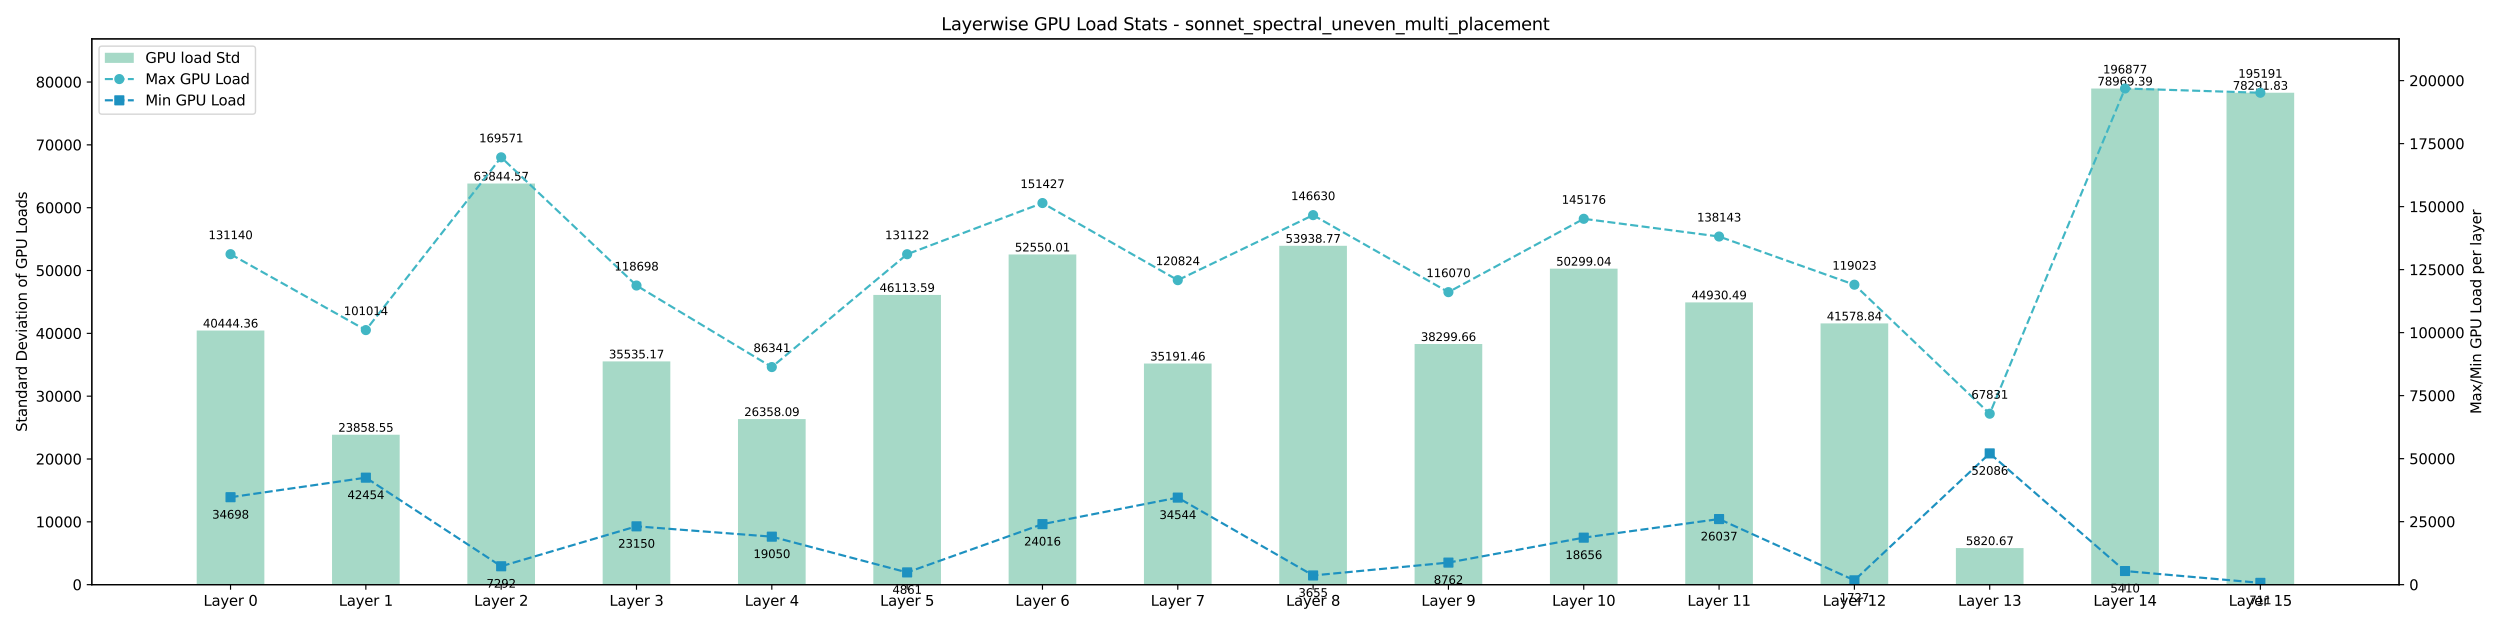 <?xml version="1.0" encoding="utf-8" standalone="no"?>
<!DOCTYPE svg PUBLIC "-//W3C//DTD SVG 1.1//EN"
  "http://www.w3.org/Graphics/SVG/1.1/DTD/svg11.dtd">
<svg xmlns:xlink="http://www.w3.org/1999/xlink" width="1728pt" height="432pt" viewBox="0 0 1728 432" xmlns="http://www.w3.org/2000/svg" version="1.1">
 <defs>
  <style type="text/css">*{stroke-linejoin: round; stroke-linecap: butt}</style>
 </defs>
 <g id="figure_1">
  <g id="patch_1">
   <path d="M 0 432 
L 1728 432 
L 1728 0 
L 0 0 
z
" style="fill: #ffffff"/>
  </g>
  <g id="axes_1">
   <g id="patch_2">
    <path d="M 63.47 404.12 
L 1658.23 404.12 
L 1658.23 26.88 
L 63.47 26.88 
z
" style="fill: #ffffff"/>
   </g>
   <g id="patch_3">
    <path d="M 135.959 404.12 
L 182.726 404.12 
L 182.726 228.48 
L 135.959 228.48 
z
" clip-path="url(#pe6de00e43d)" style="fill: #a6d9c7"/>
   </g>
   <g id="patch_4">
    <path d="M 229.493 404.12 
L 276.261 404.12 
L 276.261 300.508 
L 229.493 300.508 
z
" clip-path="url(#pe6de00e43d)" style="fill: #a6d9c7"/>
   </g>
   <g id="patch_5">
    <path d="M 323.028 404.12 
L 369.795 404.12 
L 369.795 126.858 
L 323.028 126.858 
z
" clip-path="url(#pe6de00e43d)" style="fill: #a6d9c7"/>
   </g>
   <g id="patch_6">
    <path d="M 416.562 404.12 
L 463.329 404.12 
L 463.329 249.799 
L 416.562 249.799 
z
" clip-path="url(#pe6de00e43d)" style="fill: #a6d9c7"/>
   </g>
   <g id="patch_7">
    <path d="M 510.096 404.12 
L 556.863 404.12 
L 556.863 289.653 
L 510.096 289.653 
z
" clip-path="url(#pe6de00e43d)" style="fill: #a6d9c7"/>
   </g>
   <g id="patch_8">
    <path d="M 603.631 404.12 
L 650.398 404.12 
L 650.398 203.86 
L 603.631 203.86 
z
" clip-path="url(#pe6de00e43d)" style="fill: #a6d9c7"/>
   </g>
   <g id="patch_9">
    <path d="M 697.165 404.12 
L 743.932 404.12 
L 743.932 175.908 
L 697.165 175.908 
z
" clip-path="url(#pe6de00e43d)" style="fill: #a6d9c7"/>
   </g>
   <g id="patch_10">
    <path d="M 790.699 404.12 
L 837.466 404.12 
L 837.466 251.292 
L 790.699 251.292 
z
" clip-path="url(#pe6de00e43d)" style="fill: #a6d9c7"/>
   </g>
   <g id="patch_11">
    <path d="M 884.234 404.12 
L 931.001 404.12 
L 931.001 169.877 
L 884.234 169.877 
z
" clip-path="url(#pe6de00e43d)" style="fill: #a6d9c7"/>
   </g>
   <g id="patch_12">
    <path d="M 977.768 404.12 
L 1024.535 404.12 
L 1024.535 237.794 
L 977.768 237.794 
z
" clip-path="url(#pe6de00e43d)" style="fill: #a6d9c7"/>
   </g>
   <g id="patch_13">
    <path d="M 1071.302 404.12 
L 1118.069 404.12 
L 1118.069 185.683 
L 1071.302 185.683 
z
" clip-path="url(#pe6de00e43d)" style="fill: #a6d9c7"/>
   </g>
   <g id="patch_14">
    <path d="M 1164.837 404.12 
L 1211.604 404.12 
L 1211.604 208.997 
L 1164.837 208.997 
z
" clip-path="url(#pe6de00e43d)" style="fill: #a6d9c7"/>
   </g>
   <g id="patch_15">
    <path d="M 1258.371 404.12 
L 1305.138 404.12 
L 1305.138 223.553 
L 1258.371 223.553 
z
" clip-path="url(#pe6de00e43d)" style="fill: #a6d9c7"/>
   </g>
   <g id="patch_16">
    <path d="M 1351.905 404.12 
L 1398.672 404.12 
L 1398.672 378.842 
L 1351.905 378.842 
z
" clip-path="url(#pe6de00e43d)" style="fill: #a6d9c7"/>
   </g>
   <g id="patch_17">
    <path d="M 1445.439 404.12 
L 1492.207 404.12 
L 1492.207 61.175 
L 1445.439 61.175 
z
" clip-path="url(#pe6de00e43d)" style="fill: #a6d9c7"/>
   </g>
   <g id="patch_18">
    <path d="M 1538.974 404.12 
L 1585.741 404.12 
L 1585.741 64.117 
L 1538.974 64.117 
z
" clip-path="url(#pe6de00e43d)" style="fill: #a6d9c7"/>
   </g>
   <g id="matplotlib.axis_1">
    <g id="xtick_1">
     <g id="line2d_1">
      <defs>
       <path id="mec47fd7484" d="M 0 0 
L 0 3.5 
" style="stroke: #000000; stroke-width: 0.8"/>
      </defs>
      <g>
       <use xlink:href="#mec47fd7484" x="159.343" y="404.12" style="stroke: #000000; stroke-width: 0.8"/>
      </g>
     </g>
     <g id="text_1">
      <!-- Layer 0 -->
      <g transform="translate(140.631 418.718) scale(0.1 -0.1)">
       <defs>
        <path id="DejaVuSans-4c" d="M 628 4666 
L 1259 4666 
L 1259 531 
L 3531 531 
L 3531 0 
L 628 0 
L 628 4666 
z
" transform="scale(0.016)"/>
        <path id="DejaVuSans-61" d="M 2194 1759 
Q 1497 1759 1228 1600 
Q 959 1441 959 1056 
Q 959 750 1161 570 
Q 1363 391 1709 391 
Q 2188 391 2477 730 
Q 2766 1069 2766 1631 
L 2766 1759 
L 2194 1759 
z
M 3341 1997 
L 3341 0 
L 2766 0 
L 2766 531 
Q 2569 213 2275 61 
Q 1981 -91 1556 -91 
Q 1019 -91 701 211 
Q 384 513 384 1019 
Q 384 1609 779 1909 
Q 1175 2209 1959 2209 
L 2766 2209 
L 2766 2266 
Q 2766 2663 2505 2880 
Q 2244 3097 1772 3097 
Q 1472 3097 1187 3025 
Q 903 2953 641 2809 
L 641 3341 
Q 956 3463 1253 3523 
Q 1550 3584 1831 3584 
Q 2591 3584 2966 3190 
Q 3341 2797 3341 1997 
z
" transform="scale(0.016)"/>
        <path id="DejaVuSans-79" d="M 2059 -325 
Q 1816 -950 1584 -1140 
Q 1353 -1331 966 -1331 
L 506 -1331 
L 506 -850 
L 844 -850 
Q 1081 -850 1212 -737 
Q 1344 -625 1503 -206 
L 1606 56 
L 191 3500 
L 800 3500 
L 1894 763 
L 2988 3500 
L 3597 3500 
L 2059 -325 
z
" transform="scale(0.016)"/>
        <path id="DejaVuSans-65" d="M 3597 1894 
L 3597 1613 
L 953 1613 
Q 991 1019 1311 708 
Q 1631 397 2203 397 
Q 2534 397 2845 478 
Q 3156 559 3463 722 
L 3463 178 
Q 3153 47 2828 -22 
Q 2503 -91 2169 -91 
Q 1331 -91 842 396 
Q 353 884 353 1716 
Q 353 2575 817 3079 
Q 1281 3584 2069 3584 
Q 2775 3584 3186 3129 
Q 3597 2675 3597 1894 
z
M 3022 2063 
Q 3016 2534 2758 2815 
Q 2500 3097 2075 3097 
Q 1594 3097 1305 2825 
Q 1016 2553 972 2059 
L 3022 2063 
z
" transform="scale(0.016)"/>
        <path id="DejaVuSans-72" d="M 2631 2963 
Q 2534 3019 2420 3045 
Q 2306 3072 2169 3072 
Q 1681 3072 1420 2755 
Q 1159 2438 1159 1844 
L 1159 0 
L 581 0 
L 581 3500 
L 1159 3500 
L 1159 2956 
Q 1341 3275 1631 3429 
Q 1922 3584 2338 3584 
Q 2397 3584 2469 3576 
Q 2541 3569 2628 3553 
L 2631 2963 
z
" transform="scale(0.016)"/>
        <path id="DejaVuSans-20" transform="scale(0.016)"/>
        <path id="DejaVuSans-30" d="M 2034 4250 
Q 1547 4250 1301 3770 
Q 1056 3291 1056 2328 
Q 1056 1369 1301 889 
Q 1547 409 2034 409 
Q 2525 409 2770 889 
Q 3016 1369 3016 2328 
Q 3016 3291 2770 3770 
Q 2525 4250 2034 4250 
z
M 2034 4750 
Q 2819 4750 3233 4129 
Q 3647 3509 3647 2328 
Q 3647 1150 3233 529 
Q 2819 -91 2034 -91 
Q 1250 -91 836 529 
Q 422 1150 422 2328 
Q 422 3509 836 4129 
Q 1250 4750 2034 4750 
z
" transform="scale(0.016)"/>
       </defs>
       <use xlink:href="#DejaVuSans-4c"/>
       <use xlink:href="#DejaVuSans-61" transform="translate(55.713 0)"/>
       <use xlink:href="#DejaVuSans-79" transform="translate(116.992 0)"/>
       <use xlink:href="#DejaVuSans-65" transform="translate(176.172 0)"/>
       <use xlink:href="#DejaVuSans-72" transform="translate(237.695 0)"/>
       <use xlink:href="#DejaVuSans-20" transform="translate(278.809 0)"/>
       <use xlink:href="#DejaVuSans-30" transform="translate(310.596 0)"/>
      </g>
     </g>
    </g>
    <g id="xtick_2">
     <g id="line2d_2">
      <g>
       <use xlink:href="#mec47fd7484" x="252.877" y="404.12" style="stroke: #000000; stroke-width: 0.8"/>
      </g>
     </g>
     <g id="text_2">
      <!-- Layer 1 -->
      <g transform="translate(234.165 418.718) scale(0.1 -0.1)">
       <defs>
        <path id="DejaVuSans-31" d="M 794 531 
L 1825 531 
L 1825 4091 
L 703 3866 
L 703 4441 
L 1819 4666 
L 2450 4666 
L 2450 531 
L 3481 531 
L 3481 0 
L 794 0 
L 794 531 
z
" transform="scale(0.016)"/>
       </defs>
       <use xlink:href="#DejaVuSans-4c"/>
       <use xlink:href="#DejaVuSans-61" transform="translate(55.713 0)"/>
       <use xlink:href="#DejaVuSans-79" transform="translate(116.992 0)"/>
       <use xlink:href="#DejaVuSans-65" transform="translate(176.172 0)"/>
       <use xlink:href="#DejaVuSans-72" transform="translate(237.695 0)"/>
       <use xlink:href="#DejaVuSans-20" transform="translate(278.809 0)"/>
       <use xlink:href="#DejaVuSans-31" transform="translate(310.596 0)"/>
      </g>
     </g>
    </g>
    <g id="xtick_3">
     <g id="line2d_3">
      <g>
       <use xlink:href="#mec47fd7484" x="346.411" y="404.12" style="stroke: #000000; stroke-width: 0.8"/>
      </g>
     </g>
     <g id="text_3">
      <!-- Layer 2 -->
      <g transform="translate(327.7 418.718) scale(0.1 -0.1)">
       <defs>
        <path id="DejaVuSans-32" d="M 1228 531 
L 3431 531 
L 3431 0 
L 469 0 
L 469 531 
Q 828 903 1448 1529 
Q 2069 2156 2228 2338 
Q 2531 2678 2651 2914 
Q 2772 3150 2772 3378 
Q 2772 3750 2511 3984 
Q 2250 4219 1831 4219 
Q 1534 4219 1204 4116 
Q 875 4013 500 3803 
L 500 4441 
Q 881 4594 1212 4672 
Q 1544 4750 1819 4750 
Q 2544 4750 2975 4387 
Q 3406 4025 3406 3419 
Q 3406 3131 3298 2873 
Q 3191 2616 2906 2266 
Q 2828 2175 2409 1742 
Q 1991 1309 1228 531 
z
" transform="scale(0.016)"/>
       </defs>
       <use xlink:href="#DejaVuSans-4c"/>
       <use xlink:href="#DejaVuSans-61" transform="translate(55.713 0)"/>
       <use xlink:href="#DejaVuSans-79" transform="translate(116.992 0)"/>
       <use xlink:href="#DejaVuSans-65" transform="translate(176.172 0)"/>
       <use xlink:href="#DejaVuSans-72" transform="translate(237.695 0)"/>
       <use xlink:href="#DejaVuSans-20" transform="translate(278.809 0)"/>
       <use xlink:href="#DejaVuSans-32" transform="translate(310.596 0)"/>
      </g>
     </g>
    </g>
    <g id="xtick_4">
     <g id="line2d_4">
      <g>
       <use xlink:href="#mec47fd7484" x="439.946" y="404.12" style="stroke: #000000; stroke-width: 0.8"/>
      </g>
     </g>
     <g id="text_4">
      <!-- Layer 3 -->
      <g transform="translate(421.234 418.718) scale(0.1 -0.1)">
       <defs>
        <path id="DejaVuSans-33" d="M 2597 2516 
Q 3050 2419 3304 2112 
Q 3559 1806 3559 1356 
Q 3559 666 3084 287 
Q 2609 -91 1734 -91 
Q 1441 -91 1130 -33 
Q 819 25 488 141 
L 488 750 
Q 750 597 1062 519 
Q 1375 441 1716 441 
Q 2309 441 2620 675 
Q 2931 909 2931 1356 
Q 2931 1769 2642 2001 
Q 2353 2234 1838 2234 
L 1294 2234 
L 1294 2753 
L 1863 2753 
Q 2328 2753 2575 2939 
Q 2822 3125 2822 3475 
Q 2822 3834 2567 4026 
Q 2313 4219 1838 4219 
Q 1578 4219 1281 4162 
Q 984 4106 628 3988 
L 628 4550 
Q 988 4650 1302 4700 
Q 1616 4750 1894 4750 
Q 2613 4750 3031 4423 
Q 3450 4097 3450 3541 
Q 3450 3153 3228 2886 
Q 3006 2619 2597 2516 
z
" transform="scale(0.016)"/>
       </defs>
       <use xlink:href="#DejaVuSans-4c"/>
       <use xlink:href="#DejaVuSans-61" transform="translate(55.713 0)"/>
       <use xlink:href="#DejaVuSans-79" transform="translate(116.992 0)"/>
       <use xlink:href="#DejaVuSans-65" transform="translate(176.172 0)"/>
       <use xlink:href="#DejaVuSans-72" transform="translate(237.695 0)"/>
       <use xlink:href="#DejaVuSans-20" transform="translate(278.809 0)"/>
       <use xlink:href="#DejaVuSans-33" transform="translate(310.596 0)"/>
      </g>
     </g>
    </g>
    <g id="xtick_5">
     <g id="line2d_5">
      <g>
       <use xlink:href="#mec47fd7484" x="533.48" y="404.12" style="stroke: #000000; stroke-width: 0.8"/>
      </g>
     </g>
     <g id="text_5">
      <!-- Layer 4 -->
      <g transform="translate(514.768 418.718) scale(0.1 -0.1)">
       <defs>
        <path id="DejaVuSans-34" d="M 2419 4116 
L 825 1625 
L 2419 1625 
L 2419 4116 
z
M 2253 4666 
L 3047 4666 
L 3047 1625 
L 3713 1625 
L 3713 1100 
L 3047 1100 
L 3047 0 
L 2419 0 
L 2419 1100 
L 313 1100 
L 313 1709 
L 2253 4666 
z
" transform="scale(0.016)"/>
       </defs>
       <use xlink:href="#DejaVuSans-4c"/>
       <use xlink:href="#DejaVuSans-61" transform="translate(55.713 0)"/>
       <use xlink:href="#DejaVuSans-79" transform="translate(116.992 0)"/>
       <use xlink:href="#DejaVuSans-65" transform="translate(176.172 0)"/>
       <use xlink:href="#DejaVuSans-72" transform="translate(237.695 0)"/>
       <use xlink:href="#DejaVuSans-20" transform="translate(278.809 0)"/>
       <use xlink:href="#DejaVuSans-34" transform="translate(310.596 0)"/>
      </g>
     </g>
    </g>
    <g id="xtick_6">
     <g id="line2d_6">
      <g>
       <use xlink:href="#mec47fd7484" x="627.014" y="404.12" style="stroke: #000000; stroke-width: 0.8"/>
      </g>
     </g>
     <g id="text_6">
      <!-- Layer 5 -->
      <g transform="translate(608.303 418.718) scale(0.1 -0.1)">
       <defs>
        <path id="DejaVuSans-35" d="M 691 4666 
L 3169 4666 
L 3169 4134 
L 1269 4134 
L 1269 2991 
Q 1406 3038 1543 3061 
Q 1681 3084 1819 3084 
Q 2600 3084 3056 2656 
Q 3513 2228 3513 1497 
Q 3513 744 3044 326 
Q 2575 -91 1722 -91 
Q 1428 -91 1123 -41 
Q 819 9 494 109 
L 494 744 
Q 775 591 1075 516 
Q 1375 441 1709 441 
Q 2250 441 2565 725 
Q 2881 1009 2881 1497 
Q 2881 1984 2565 2268 
Q 2250 2553 1709 2553 
Q 1456 2553 1204 2497 
Q 953 2441 691 2322 
L 691 4666 
z
" transform="scale(0.016)"/>
       </defs>
       <use xlink:href="#DejaVuSans-4c"/>
       <use xlink:href="#DejaVuSans-61" transform="translate(55.713 0)"/>
       <use xlink:href="#DejaVuSans-79" transform="translate(116.992 0)"/>
       <use xlink:href="#DejaVuSans-65" transform="translate(176.172 0)"/>
       <use xlink:href="#DejaVuSans-72" transform="translate(237.695 0)"/>
       <use xlink:href="#DejaVuSans-20" transform="translate(278.809 0)"/>
       <use xlink:href="#DejaVuSans-35" transform="translate(310.596 0)"/>
      </g>
     </g>
    </g>
    <g id="xtick_7">
     <g id="line2d_7">
      <g>
       <use xlink:href="#mec47fd7484" x="720.549" y="404.12" style="stroke: #000000; stroke-width: 0.8"/>
      </g>
     </g>
     <g id="text_7">
      <!-- Layer 6 -->
      <g transform="translate(701.837 418.718) scale(0.1 -0.1)">
       <defs>
        <path id="DejaVuSans-36" d="M 2113 2584 
Q 1688 2584 1439 2293 
Q 1191 2003 1191 1497 
Q 1191 994 1439 701 
Q 1688 409 2113 409 
Q 2538 409 2786 701 
Q 3034 994 3034 1497 
Q 3034 2003 2786 2293 
Q 2538 2584 2113 2584 
z
M 3366 4563 
L 3366 3988 
Q 3128 4100 2886 4159 
Q 2644 4219 2406 4219 
Q 1781 4219 1451 3797 
Q 1122 3375 1075 2522 
Q 1259 2794 1537 2939 
Q 1816 3084 2150 3084 
Q 2853 3084 3261 2657 
Q 3669 2231 3669 1497 
Q 3669 778 3244 343 
Q 2819 -91 2113 -91 
Q 1303 -91 875 529 
Q 447 1150 447 2328 
Q 447 3434 972 4092 
Q 1497 4750 2381 4750 
Q 2619 4750 2861 4703 
Q 3103 4656 3366 4563 
z
" transform="scale(0.016)"/>
       </defs>
       <use xlink:href="#DejaVuSans-4c"/>
       <use xlink:href="#DejaVuSans-61" transform="translate(55.713 0)"/>
       <use xlink:href="#DejaVuSans-79" transform="translate(116.992 0)"/>
       <use xlink:href="#DejaVuSans-65" transform="translate(176.172 0)"/>
       <use xlink:href="#DejaVuSans-72" transform="translate(237.695 0)"/>
       <use xlink:href="#DejaVuSans-20" transform="translate(278.809 0)"/>
       <use xlink:href="#DejaVuSans-36" transform="translate(310.596 0)"/>
      </g>
     </g>
    </g>
    <g id="xtick_8">
     <g id="line2d_8">
      <g>
       <use xlink:href="#mec47fd7484" x="814.083" y="404.12" style="stroke: #000000; stroke-width: 0.8"/>
      </g>
     </g>
     <g id="text_8">
      <!-- Layer 7 -->
      <g transform="translate(795.371 418.718) scale(0.1 -0.1)">
       <defs>
        <path id="DejaVuSans-37" d="M 525 4666 
L 3525 4666 
L 3525 4397 
L 1831 0 
L 1172 0 
L 2766 4134 
L 525 4134 
L 525 4666 
z
" transform="scale(0.016)"/>
       </defs>
       <use xlink:href="#DejaVuSans-4c"/>
       <use xlink:href="#DejaVuSans-61" transform="translate(55.713 0)"/>
       <use xlink:href="#DejaVuSans-79" transform="translate(116.992 0)"/>
       <use xlink:href="#DejaVuSans-65" transform="translate(176.172 0)"/>
       <use xlink:href="#DejaVuSans-72" transform="translate(237.695 0)"/>
       <use xlink:href="#DejaVuSans-20" transform="translate(278.809 0)"/>
       <use xlink:href="#DejaVuSans-37" transform="translate(310.596 0)"/>
      </g>
     </g>
    </g>
    <g id="xtick_9">
     <g id="line2d_9">
      <g>
       <use xlink:href="#mec47fd7484" x="907.617" y="404.12" style="stroke: #000000; stroke-width: 0.8"/>
      </g>
     </g>
     <g id="text_9">
      <!-- Layer 8 -->
      <g transform="translate(888.905 418.718) scale(0.1 -0.1)">
       <defs>
        <path id="DejaVuSans-38" d="M 2034 2216 
Q 1584 2216 1326 1975 
Q 1069 1734 1069 1313 
Q 1069 891 1326 650 
Q 1584 409 2034 409 
Q 2484 409 2743 651 
Q 3003 894 3003 1313 
Q 3003 1734 2745 1975 
Q 2488 2216 2034 2216 
z
M 1403 2484 
Q 997 2584 770 2862 
Q 544 3141 544 3541 
Q 544 4100 942 4425 
Q 1341 4750 2034 4750 
Q 2731 4750 3128 4425 
Q 3525 4100 3525 3541 
Q 3525 3141 3298 2862 
Q 3072 2584 2669 2484 
Q 3125 2378 3379 2068 
Q 3634 1759 3634 1313 
Q 3634 634 3220 271 
Q 2806 -91 2034 -91 
Q 1263 -91 848 271 
Q 434 634 434 1313 
Q 434 1759 690 2068 
Q 947 2378 1403 2484 
z
M 1172 3481 
Q 1172 3119 1398 2916 
Q 1625 2713 2034 2713 
Q 2441 2713 2670 2916 
Q 2900 3119 2900 3481 
Q 2900 3844 2670 4047 
Q 2441 4250 2034 4250 
Q 1625 4250 1398 4047 
Q 1172 3844 1172 3481 
z
" transform="scale(0.016)"/>
       </defs>
       <use xlink:href="#DejaVuSans-4c"/>
       <use xlink:href="#DejaVuSans-61" transform="translate(55.713 0)"/>
       <use xlink:href="#DejaVuSans-79" transform="translate(116.992 0)"/>
       <use xlink:href="#DejaVuSans-65" transform="translate(176.172 0)"/>
       <use xlink:href="#DejaVuSans-72" transform="translate(237.695 0)"/>
       <use xlink:href="#DejaVuSans-20" transform="translate(278.809 0)"/>
       <use xlink:href="#DejaVuSans-38" transform="translate(310.596 0)"/>
      </g>
     </g>
    </g>
    <g id="xtick_10">
     <g id="line2d_10">
      <g>
       <use xlink:href="#mec47fd7484" x="1001.151" y="404.12" style="stroke: #000000; stroke-width: 0.8"/>
      </g>
     </g>
     <g id="text_10">
      <!-- Layer 9 -->
      <g transform="translate(982.44 418.718) scale(0.1 -0.1)">
       <defs>
        <path id="DejaVuSans-39" d="M 703 97 
L 703 672 
Q 941 559 1184 500 
Q 1428 441 1663 441 
Q 2288 441 2617 861 
Q 2947 1281 2994 2138 
Q 2813 1869 2534 1725 
Q 2256 1581 1919 1581 
Q 1219 1581 811 2004 
Q 403 2428 403 3163 
Q 403 3881 828 4315 
Q 1253 4750 1959 4750 
Q 2769 4750 3195 4129 
Q 3622 3509 3622 2328 
Q 3622 1225 3098 567 
Q 2575 -91 1691 -91 
Q 1453 -91 1209 -44 
Q 966 3 703 97 
z
M 1959 2075 
Q 2384 2075 2632 2365 
Q 2881 2656 2881 3163 
Q 2881 3666 2632 3958 
Q 2384 4250 1959 4250 
Q 1534 4250 1286 3958 
Q 1038 3666 1038 3163 
Q 1038 2656 1286 2365 
Q 1534 2075 1959 2075 
z
" transform="scale(0.016)"/>
       </defs>
       <use xlink:href="#DejaVuSans-4c"/>
       <use xlink:href="#DejaVuSans-61" transform="translate(55.713 0)"/>
       <use xlink:href="#DejaVuSans-79" transform="translate(116.992 0)"/>
       <use xlink:href="#DejaVuSans-65" transform="translate(176.172 0)"/>
       <use xlink:href="#DejaVuSans-72" transform="translate(237.695 0)"/>
       <use xlink:href="#DejaVuSans-20" transform="translate(278.809 0)"/>
       <use xlink:href="#DejaVuSans-39" transform="translate(310.596 0)"/>
      </g>
     </g>
    </g>
    <g id="xtick_11">
     <g id="line2d_11">
      <g>
       <use xlink:href="#mec47fd7484" x="1094.686" y="404.12" style="stroke: #000000; stroke-width: 0.8"/>
      </g>
     </g>
     <g id="text_11">
      <!-- Layer 10 -->
      <g transform="translate(1072.793 418.718) scale(0.1 -0.1)">
       <use xlink:href="#DejaVuSans-4c"/>
       <use xlink:href="#DejaVuSans-61" transform="translate(55.713 0)"/>
       <use xlink:href="#DejaVuSans-79" transform="translate(116.992 0)"/>
       <use xlink:href="#DejaVuSans-65" transform="translate(176.172 0)"/>
       <use xlink:href="#DejaVuSans-72" transform="translate(237.695 0)"/>
       <use xlink:href="#DejaVuSans-20" transform="translate(278.809 0)"/>
       <use xlink:href="#DejaVuSans-31" transform="translate(310.596 0)"/>
       <use xlink:href="#DejaVuSans-30" transform="translate(374.219 0)"/>
      </g>
     </g>
    </g>
    <g id="xtick_12">
     <g id="line2d_12">
      <g>
       <use xlink:href="#mec47fd7484" x="1188.22" y="404.12" style="stroke: #000000; stroke-width: 0.8"/>
      </g>
     </g>
     <g id="text_12">
      <!-- Layer 11 -->
      <g transform="translate(1166.327 418.718) scale(0.1 -0.1)">
       <use xlink:href="#DejaVuSans-4c"/>
       <use xlink:href="#DejaVuSans-61" transform="translate(55.713 0)"/>
       <use xlink:href="#DejaVuSans-79" transform="translate(116.992 0)"/>
       <use xlink:href="#DejaVuSans-65" transform="translate(176.172 0)"/>
       <use xlink:href="#DejaVuSans-72" transform="translate(237.695 0)"/>
       <use xlink:href="#DejaVuSans-20" transform="translate(278.809 0)"/>
       <use xlink:href="#DejaVuSans-31" transform="translate(310.596 0)"/>
       <use xlink:href="#DejaVuSans-31" transform="translate(374.219 0)"/>
      </g>
     </g>
    </g>
    <g id="xtick_13">
     <g id="line2d_13">
      <g>
       <use xlink:href="#mec47fd7484" x="1281.754" y="404.12" style="stroke: #000000; stroke-width: 0.8"/>
      </g>
     </g>
     <g id="text_13">
      <!-- Layer 12 -->
      <g transform="translate(1259.861 418.718) scale(0.1 -0.1)">
       <use xlink:href="#DejaVuSans-4c"/>
       <use xlink:href="#DejaVuSans-61" transform="translate(55.713 0)"/>
       <use xlink:href="#DejaVuSans-79" transform="translate(116.992 0)"/>
       <use xlink:href="#DejaVuSans-65" transform="translate(176.172 0)"/>
       <use xlink:href="#DejaVuSans-72" transform="translate(237.695 0)"/>
       <use xlink:href="#DejaVuSans-20" transform="translate(278.809 0)"/>
       <use xlink:href="#DejaVuSans-31" transform="translate(310.596 0)"/>
       <use xlink:href="#DejaVuSans-32" transform="translate(374.219 0)"/>
      </g>
     </g>
    </g>
    <g id="xtick_14">
     <g id="line2d_14">
      <g>
       <use xlink:href="#mec47fd7484" x="1375.289" y="404.12" style="stroke: #000000; stroke-width: 0.8"/>
      </g>
     </g>
     <g id="text_14">
      <!-- Layer 13 -->
      <g transform="translate(1353.396 418.718) scale(0.1 -0.1)">
       <use xlink:href="#DejaVuSans-4c"/>
       <use xlink:href="#DejaVuSans-61" transform="translate(55.713 0)"/>
       <use xlink:href="#DejaVuSans-79" transform="translate(116.992 0)"/>
       <use xlink:href="#DejaVuSans-65" transform="translate(176.172 0)"/>
       <use xlink:href="#DejaVuSans-72" transform="translate(237.695 0)"/>
       <use xlink:href="#DejaVuSans-20" transform="translate(278.809 0)"/>
       <use xlink:href="#DejaVuSans-31" transform="translate(310.596 0)"/>
       <use xlink:href="#DejaVuSans-33" transform="translate(374.219 0)"/>
      </g>
     </g>
    </g>
    <g id="xtick_15">
     <g id="line2d_15">
      <g>
       <use xlink:href="#mec47fd7484" x="1468.823" y="404.12" style="stroke: #000000; stroke-width: 0.8"/>
      </g>
     </g>
     <g id="text_15">
      <!-- Layer 14 -->
      <g transform="translate(1446.93 418.718) scale(0.1 -0.1)">
       <use xlink:href="#DejaVuSans-4c"/>
       <use xlink:href="#DejaVuSans-61" transform="translate(55.713 0)"/>
       <use xlink:href="#DejaVuSans-79" transform="translate(116.992 0)"/>
       <use xlink:href="#DejaVuSans-65" transform="translate(176.172 0)"/>
       <use xlink:href="#DejaVuSans-72" transform="translate(237.695 0)"/>
       <use xlink:href="#DejaVuSans-20" transform="translate(278.809 0)"/>
       <use xlink:href="#DejaVuSans-31" transform="translate(310.596 0)"/>
       <use xlink:href="#DejaVuSans-34" transform="translate(374.219 0)"/>
      </g>
     </g>
    </g>
    <g id="xtick_16">
     <g id="line2d_16">
      <g>
       <use xlink:href="#mec47fd7484" x="1562.357" y="404.12" style="stroke: #000000; stroke-width: 0.8"/>
      </g>
     </g>
     <g id="text_16">
      <!-- Layer 15 -->
      <g transform="translate(1540.464 418.718) scale(0.1 -0.1)">
       <use xlink:href="#DejaVuSans-4c"/>
       <use xlink:href="#DejaVuSans-61" transform="translate(55.713 0)"/>
       <use xlink:href="#DejaVuSans-79" transform="translate(116.992 0)"/>
       <use xlink:href="#DejaVuSans-65" transform="translate(176.172 0)"/>
       <use xlink:href="#DejaVuSans-72" transform="translate(237.695 0)"/>
       <use xlink:href="#DejaVuSans-20" transform="translate(278.809 0)"/>
       <use xlink:href="#DejaVuSans-31" transform="translate(310.596 0)"/>
       <use xlink:href="#DejaVuSans-35" transform="translate(374.219 0)"/>
      </g>
     </g>
    </g>
   </g>
   <g id="matplotlib.axis_2">
    <g id="ytick_1">
     <g id="line2d_17">
      <defs>
       <path id="m7c0ec20cd8" d="M 0 0 
L -3.5 0 
" style="stroke: #000000; stroke-width: 0.8"/>
      </defs>
      <g>
       <use xlink:href="#m7c0ec20cd8" x="63.47" y="404.12" style="stroke: #000000; stroke-width: 0.8"/>
      </g>
     </g>
     <g id="text_17">
      <!-- 0 -->
      <g transform="translate(50.108 407.919) scale(0.1 -0.1)">
       <use xlink:href="#DejaVuSans-30"/>
      </g>
     </g>
    </g>
    <g id="ytick_2">
     <g id="line2d_18">
      <g>
       <use xlink:href="#m7c0ec20cd8" x="63.47" y="360.692" style="stroke: #000000; stroke-width: 0.8"/>
      </g>
     </g>
     <g id="text_18">
      <!-- 10000 -->
      <g transform="translate(24.657 364.492) scale(0.1 -0.1)">
       <use xlink:href="#DejaVuSans-31"/>
       <use xlink:href="#DejaVuSans-30" transform="translate(63.623 0)"/>
       <use xlink:href="#DejaVuSans-30" transform="translate(127.246 0)"/>
       <use xlink:href="#DejaVuSans-30" transform="translate(190.869 0)"/>
       <use xlink:href="#DejaVuSans-30" transform="translate(254.492 0)"/>
      </g>
     </g>
    </g>
    <g id="ytick_3">
     <g id="line2d_19">
      <g>
       <use xlink:href="#m7c0ec20cd8" x="63.47" y="317.265" style="stroke: #000000; stroke-width: 0.8"/>
      </g>
     </g>
     <g id="text_19">
      <!-- 20000 -->
      <g transform="translate(24.657 321.064) scale(0.1 -0.1)">
       <use xlink:href="#DejaVuSans-32"/>
       <use xlink:href="#DejaVuSans-30" transform="translate(63.623 0)"/>
       <use xlink:href="#DejaVuSans-30" transform="translate(127.246 0)"/>
       <use xlink:href="#DejaVuSans-30" transform="translate(190.869 0)"/>
       <use xlink:href="#DejaVuSans-30" transform="translate(254.492 0)"/>
      </g>
     </g>
    </g>
    <g id="ytick_4">
     <g id="line2d_20">
      <g>
       <use xlink:href="#m7c0ec20cd8" x="63.47" y="273.837" style="stroke: #000000; stroke-width: 0.8"/>
      </g>
     </g>
     <g id="text_20">
      <!-- 30000 -->
      <g transform="translate(24.657 277.636) scale(0.1 -0.1)">
       <use xlink:href="#DejaVuSans-33"/>
       <use xlink:href="#DejaVuSans-30" transform="translate(63.623 0)"/>
       <use xlink:href="#DejaVuSans-30" transform="translate(127.246 0)"/>
       <use xlink:href="#DejaVuSans-30" transform="translate(190.869 0)"/>
       <use xlink:href="#DejaVuSans-30" transform="translate(254.492 0)"/>
      </g>
     </g>
    </g>
    <g id="ytick_5">
     <g id="line2d_21">
      <g>
       <use xlink:href="#m7c0ec20cd8" x="63.47" y="230.409" style="stroke: #000000; stroke-width: 0.8"/>
      </g>
     </g>
     <g id="text_21">
      <!-- 40000 -->
      <g transform="translate(24.657 234.209) scale(0.1 -0.1)">
       <use xlink:href="#DejaVuSans-34"/>
       <use xlink:href="#DejaVuSans-30" transform="translate(63.623 0)"/>
       <use xlink:href="#DejaVuSans-30" transform="translate(127.246 0)"/>
       <use xlink:href="#DejaVuSans-30" transform="translate(190.869 0)"/>
       <use xlink:href="#DejaVuSans-30" transform="translate(254.492 0)"/>
      </g>
     </g>
    </g>
    <g id="ytick_6">
     <g id="line2d_22">
      <g>
       <use xlink:href="#m7c0ec20cd8" x="63.47" y="186.982" style="stroke: #000000; stroke-width: 0.8"/>
      </g>
     </g>
     <g id="text_22">
      <!-- 50000 -->
      <g transform="translate(24.657 190.781) scale(0.1 -0.1)">
       <use xlink:href="#DejaVuSans-35"/>
       <use xlink:href="#DejaVuSans-30" transform="translate(63.623 0)"/>
       <use xlink:href="#DejaVuSans-30" transform="translate(127.246 0)"/>
       <use xlink:href="#DejaVuSans-30" transform="translate(190.869 0)"/>
       <use xlink:href="#DejaVuSans-30" transform="translate(254.492 0)"/>
      </g>
     </g>
    </g>
    <g id="ytick_7">
     <g id="line2d_23">
      <g>
       <use xlink:href="#m7c0ec20cd8" x="63.47" y="143.554" style="stroke: #000000; stroke-width: 0.8"/>
      </g>
     </g>
     <g id="text_23">
      <!-- 60000 -->
      <g transform="translate(24.657 147.353) scale(0.1 -0.1)">
       <use xlink:href="#DejaVuSans-36"/>
       <use xlink:href="#DejaVuSans-30" transform="translate(63.623 0)"/>
       <use xlink:href="#DejaVuSans-30" transform="translate(127.246 0)"/>
       <use xlink:href="#DejaVuSans-30" transform="translate(190.869 0)"/>
       <use xlink:href="#DejaVuSans-30" transform="translate(254.492 0)"/>
      </g>
     </g>
    </g>
    <g id="ytick_8">
     <g id="line2d_24">
      <g>
       <use xlink:href="#m7c0ec20cd8" x="63.47" y="100.126" style="stroke: #000000; stroke-width: 0.8"/>
      </g>
     </g>
     <g id="text_24">
      <!-- 70000 -->
      <g transform="translate(24.657 103.926) scale(0.1 -0.1)">
       <use xlink:href="#DejaVuSans-37"/>
       <use xlink:href="#DejaVuSans-30" transform="translate(63.623 0)"/>
       <use xlink:href="#DejaVuSans-30" transform="translate(127.246 0)"/>
       <use xlink:href="#DejaVuSans-30" transform="translate(190.869 0)"/>
       <use xlink:href="#DejaVuSans-30" transform="translate(254.492 0)"/>
      </g>
     </g>
    </g>
    <g id="ytick_9">
     <g id="line2d_25">
      <g>
       <use xlink:href="#m7c0ec20cd8" x="63.47" y="56.699" style="stroke: #000000; stroke-width: 0.8"/>
      </g>
     </g>
     <g id="text_25">
      <!-- 80000 -->
      <g transform="translate(24.657 60.498) scale(0.1 -0.1)">
       <use xlink:href="#DejaVuSans-38"/>
       <use xlink:href="#DejaVuSans-30" transform="translate(63.623 0)"/>
       <use xlink:href="#DejaVuSans-30" transform="translate(127.246 0)"/>
       <use xlink:href="#DejaVuSans-30" transform="translate(190.869 0)"/>
       <use xlink:href="#DejaVuSans-30" transform="translate(254.492 0)"/>
      </g>
     </g>
    </g>
    <g id="text_26">
     <!-- Standard Deviation of GPU Loads -->
     <g transform="translate(18.578 298.489) rotate(-90) scale(0.1 -0.1)">
      <defs>
       <path id="DejaVuSans-53" d="M 3425 4513 
L 3425 3897 
Q 3066 4069 2747 4153 
Q 2428 4238 2131 4238 
Q 1616 4238 1336 4038 
Q 1056 3838 1056 3469 
Q 1056 3159 1242 3001 
Q 1428 2844 1947 2747 
L 2328 2669 
Q 3034 2534 3370 2195 
Q 3706 1856 3706 1288 
Q 3706 609 3251 259 
Q 2797 -91 1919 -91 
Q 1588 -91 1214 -16 
Q 841 59 441 206 
L 441 856 
Q 825 641 1194 531 
Q 1563 422 1919 422 
Q 2459 422 2753 634 
Q 3047 847 3047 1241 
Q 3047 1584 2836 1778 
Q 2625 1972 2144 2069 
L 1759 2144 
Q 1053 2284 737 2584 
Q 422 2884 422 3419 
Q 422 4038 858 4394 
Q 1294 4750 2059 4750 
Q 2388 4750 2728 4690 
Q 3069 4631 3425 4513 
z
" transform="scale(0.016)"/>
       <path id="DejaVuSans-74" d="M 1172 4494 
L 1172 3500 
L 2356 3500 
L 2356 3053 
L 1172 3053 
L 1172 1153 
Q 1172 725 1289 603 
Q 1406 481 1766 481 
L 2356 481 
L 2356 0 
L 1766 0 
Q 1100 0 847 248 
Q 594 497 594 1153 
L 594 3053 
L 172 3053 
L 172 3500 
L 594 3500 
L 594 4494 
L 1172 4494 
z
" transform="scale(0.016)"/>
       <path id="DejaVuSans-6e" d="M 3513 2113 
L 3513 0 
L 2938 0 
L 2938 2094 
Q 2938 2591 2744 2837 
Q 2550 3084 2163 3084 
Q 1697 3084 1428 2787 
Q 1159 2491 1159 1978 
L 1159 0 
L 581 0 
L 581 3500 
L 1159 3500 
L 1159 2956 
Q 1366 3272 1645 3428 
Q 1925 3584 2291 3584 
Q 2894 3584 3203 3211 
Q 3513 2838 3513 2113 
z
" transform="scale(0.016)"/>
       <path id="DejaVuSans-64" d="M 2906 2969 
L 2906 4863 
L 3481 4863 
L 3481 0 
L 2906 0 
L 2906 525 
Q 2725 213 2448 61 
Q 2172 -91 1784 -91 
Q 1150 -91 751 415 
Q 353 922 353 1747 
Q 353 2572 751 3078 
Q 1150 3584 1784 3584 
Q 2172 3584 2448 3432 
Q 2725 3281 2906 2969 
z
M 947 1747 
Q 947 1113 1208 752 
Q 1469 391 1925 391 
Q 2381 391 2643 752 
Q 2906 1113 2906 1747 
Q 2906 2381 2643 2742 
Q 2381 3103 1925 3103 
Q 1469 3103 1208 2742 
Q 947 2381 947 1747 
z
" transform="scale(0.016)"/>
       <path id="DejaVuSans-44" d="M 1259 4147 
L 1259 519 
L 2022 519 
Q 2988 519 3436 956 
Q 3884 1394 3884 2338 
Q 3884 3275 3436 3711 
Q 2988 4147 2022 4147 
L 1259 4147 
z
M 628 4666 
L 1925 4666 
Q 3281 4666 3915 4102 
Q 4550 3538 4550 2338 
Q 4550 1131 3912 565 
Q 3275 0 1925 0 
L 628 0 
L 628 4666 
z
" transform="scale(0.016)"/>
       <path id="DejaVuSans-76" d="M 191 3500 
L 800 3500 
L 1894 563 
L 2988 3500 
L 3597 3500 
L 2284 0 
L 1503 0 
L 191 3500 
z
" transform="scale(0.016)"/>
       <path id="DejaVuSans-69" d="M 603 3500 
L 1178 3500 
L 1178 0 
L 603 0 
L 603 3500 
z
M 603 4863 
L 1178 4863 
L 1178 4134 
L 603 4134 
L 603 4863 
z
" transform="scale(0.016)"/>
       <path id="DejaVuSans-6f" d="M 1959 3097 
Q 1497 3097 1228 2736 
Q 959 2375 959 1747 
Q 959 1119 1226 758 
Q 1494 397 1959 397 
Q 2419 397 2687 759 
Q 2956 1122 2956 1747 
Q 2956 2369 2687 2733 
Q 2419 3097 1959 3097 
z
M 1959 3584 
Q 2709 3584 3137 3096 
Q 3566 2609 3566 1747 
Q 3566 888 3137 398 
Q 2709 -91 1959 -91 
Q 1206 -91 779 398 
Q 353 888 353 1747 
Q 353 2609 779 3096 
Q 1206 3584 1959 3584 
z
" transform="scale(0.016)"/>
       <path id="DejaVuSans-66" d="M 2375 4863 
L 2375 4384 
L 1825 4384 
Q 1516 4384 1395 4259 
Q 1275 4134 1275 3809 
L 1275 3500 
L 2222 3500 
L 2222 3053 
L 1275 3053 
L 1275 0 
L 697 0 
L 697 3053 
L 147 3053 
L 147 3500 
L 697 3500 
L 697 3744 
Q 697 4328 969 4595 
Q 1241 4863 1831 4863 
L 2375 4863 
z
" transform="scale(0.016)"/>
       <path id="DejaVuSans-47" d="M 3809 666 
L 3809 1919 
L 2778 1919 
L 2778 2438 
L 4434 2438 
L 4434 434 
Q 4069 175 3628 42 
Q 3188 -91 2688 -91 
Q 1594 -91 976 548 
Q 359 1188 359 2328 
Q 359 3472 976 4111 
Q 1594 4750 2688 4750 
Q 3144 4750 3555 4637 
Q 3966 4525 4313 4306 
L 4313 3634 
Q 3963 3931 3569 4081 
Q 3175 4231 2741 4231 
Q 1884 4231 1454 3753 
Q 1025 3275 1025 2328 
Q 1025 1384 1454 906 
Q 1884 428 2741 428 
Q 3075 428 3337 486 
Q 3600 544 3809 666 
z
" transform="scale(0.016)"/>
       <path id="DejaVuSans-50" d="M 1259 4147 
L 1259 2394 
L 2053 2394 
Q 2494 2394 2734 2622 
Q 2975 2850 2975 3272 
Q 2975 3691 2734 3919 
Q 2494 4147 2053 4147 
L 1259 4147 
z
M 628 4666 
L 2053 4666 
Q 2838 4666 3239 4311 
Q 3641 3956 3641 3272 
Q 3641 2581 3239 2228 
Q 2838 1875 2053 1875 
L 1259 1875 
L 1259 0 
L 628 0 
L 628 4666 
z
" transform="scale(0.016)"/>
       <path id="DejaVuSans-55" d="M 556 4666 
L 1191 4666 
L 1191 1831 
Q 1191 1081 1462 751 
Q 1734 422 2344 422 
Q 2950 422 3222 751 
Q 3494 1081 3494 1831 
L 3494 4666 
L 4128 4666 
L 4128 1753 
Q 4128 841 3676 375 
Q 3225 -91 2344 -91 
Q 1459 -91 1007 375 
Q 556 841 556 1753 
L 556 4666 
z
" transform="scale(0.016)"/>
       <path id="DejaVuSans-73" d="M 2834 3397 
L 2834 2853 
Q 2591 2978 2328 3040 
Q 2066 3103 1784 3103 
Q 1356 3103 1142 2972 
Q 928 2841 928 2578 
Q 928 2378 1081 2264 
Q 1234 2150 1697 2047 
L 1894 2003 
Q 2506 1872 2764 1633 
Q 3022 1394 3022 966 
Q 3022 478 2636 193 
Q 2250 -91 1575 -91 
Q 1294 -91 989 -36 
Q 684 19 347 128 
L 347 722 
Q 666 556 975 473 
Q 1284 391 1588 391 
Q 1994 391 2212 530 
Q 2431 669 2431 922 
Q 2431 1156 2273 1281 
Q 2116 1406 1581 1522 
L 1381 1569 
Q 847 1681 609 1914 
Q 372 2147 372 2553 
Q 372 3047 722 3315 
Q 1072 3584 1716 3584 
Q 2034 3584 2315 3537 
Q 2597 3491 2834 3397 
z
" transform="scale(0.016)"/>
      </defs>
      <use xlink:href="#DejaVuSans-53"/>
      <use xlink:href="#DejaVuSans-74" transform="translate(63.477 0)"/>
      <use xlink:href="#DejaVuSans-61" transform="translate(102.686 0)"/>
      <use xlink:href="#DejaVuSans-6e" transform="translate(163.965 0)"/>
      <use xlink:href="#DejaVuSans-64" transform="translate(227.344 0)"/>
      <use xlink:href="#DejaVuSans-61" transform="translate(290.82 0)"/>
      <use xlink:href="#DejaVuSans-72" transform="translate(352.1 0)"/>
      <use xlink:href="#DejaVuSans-64" transform="translate(391.463 0)"/>
      <use xlink:href="#DejaVuSans-20" transform="translate(454.939 0)"/>
      <use xlink:href="#DejaVuSans-44" transform="translate(486.727 0)"/>
      <use xlink:href="#DejaVuSans-65" transform="translate(563.729 0)"/>
      <use xlink:href="#DejaVuSans-76" transform="translate(625.252 0)"/>
      <use xlink:href="#DejaVuSans-69" transform="translate(684.432 0)"/>
      <use xlink:href="#DejaVuSans-61" transform="translate(712.215 0)"/>
      <use xlink:href="#DejaVuSans-74" transform="translate(773.494 0)"/>
      <use xlink:href="#DejaVuSans-69" transform="translate(812.703 0)"/>
      <use xlink:href="#DejaVuSans-6f" transform="translate(840.486 0)"/>
      <use xlink:href="#DejaVuSans-6e" transform="translate(901.668 0)"/>
      <use xlink:href="#DejaVuSans-20" transform="translate(965.047 0)"/>
      <use xlink:href="#DejaVuSans-6f" transform="translate(996.834 0)"/>
      <use xlink:href="#DejaVuSans-66" transform="translate(1058.016 0)"/>
      <use xlink:href="#DejaVuSans-20" transform="translate(1093.221 0)"/>
      <use xlink:href="#DejaVuSans-47" transform="translate(1125.008 0)"/>
      <use xlink:href="#DejaVuSans-50" transform="translate(1202.498 0)"/>
      <use xlink:href="#DejaVuSans-55" transform="translate(1262.801 0)"/>
      <use xlink:href="#DejaVuSans-20" transform="translate(1335.994 0)"/>
      <use xlink:href="#DejaVuSans-4c" transform="translate(1367.781 0)"/>
      <use xlink:href="#DejaVuSans-6f" transform="translate(1421.744 0)"/>
      <use xlink:href="#DejaVuSans-61" transform="translate(1482.926 0)"/>
      <use xlink:href="#DejaVuSans-64" transform="translate(1544.205 0)"/>
      <use xlink:href="#DejaVuSans-73" transform="translate(1607.682 0)"/>
     </g>
    </g>
   </g>
   <g id="patch_19">
    <path d="M 63.47 404.12 
L 63.47 26.88 
" style="fill: none; stroke: #000000; stroke-width: 0.8; stroke-linejoin: miter; stroke-linecap: square"/>
   </g>
   <g id="patch_20">
    <path d="M 1658.23 404.12 
L 1658.23 26.88 
" style="fill: none; stroke: #000000; stroke-width: 0.8; stroke-linejoin: miter; stroke-linecap: square"/>
   </g>
   <g id="patch_21">
    <path d="M 63.47 404.12 
L 1658.23 404.12 
" style="fill: none; stroke: #000000; stroke-width: 0.8; stroke-linejoin: miter; stroke-linecap: square"/>
   </g>
   <g id="patch_22">
    <path d="M 63.47 26.88 
L 1658.23 26.88 
" style="fill: none; stroke: #000000; stroke-width: 0.8; stroke-linejoin: miter; stroke-linecap: square"/>
   </g>
   <g id="text_27">
    <!-- 40444.36 -->
    <g transform="translate(140.256 226.382) scale(0.08 -0.08)">
     <defs>
      <path id="DejaVuSans-2e" d="M 684 794 
L 1344 794 
L 1344 0 
L 684 0 
L 684 794 
z
" transform="scale(0.016)"/>
     </defs>
     <use xlink:href="#DejaVuSans-34"/>
     <use xlink:href="#DejaVuSans-30" transform="translate(63.623 0)"/>
     <use xlink:href="#DejaVuSans-34" transform="translate(127.246 0)"/>
     <use xlink:href="#DejaVuSans-34" transform="translate(190.869 0)"/>
     <use xlink:href="#DejaVuSans-34" transform="translate(254.492 0)"/>
     <use xlink:href="#DejaVuSans-2e" transform="translate(318.115 0)"/>
     <use xlink:href="#DejaVuSans-33" transform="translate(349.902 0)"/>
     <use xlink:href="#DejaVuSans-36" transform="translate(413.525 0)"/>
    </g>
   </g>
   <g id="text_28">
    <!-- 23858.55 -->
    <g transform="translate(233.791 298.41) scale(0.08 -0.08)">
     <use xlink:href="#DejaVuSans-32"/>
     <use xlink:href="#DejaVuSans-33" transform="translate(63.623 0)"/>
     <use xlink:href="#DejaVuSans-38" transform="translate(127.246 0)"/>
     <use xlink:href="#DejaVuSans-35" transform="translate(190.869 0)"/>
     <use xlink:href="#DejaVuSans-38" transform="translate(254.492 0)"/>
     <use xlink:href="#DejaVuSans-2e" transform="translate(318.115 0)"/>
     <use xlink:href="#DejaVuSans-35" transform="translate(349.902 0)"/>
     <use xlink:href="#DejaVuSans-35" transform="translate(413.525 0)"/>
    </g>
   </g>
   <g id="text_29">
    <!-- 63844.57 -->
    <g transform="translate(327.325 124.76) scale(0.08 -0.08)">
     <use xlink:href="#DejaVuSans-36"/>
     <use xlink:href="#DejaVuSans-33" transform="translate(63.623 0)"/>
     <use xlink:href="#DejaVuSans-38" transform="translate(127.246 0)"/>
     <use xlink:href="#DejaVuSans-34" transform="translate(190.869 0)"/>
     <use xlink:href="#DejaVuSans-34" transform="translate(254.492 0)"/>
     <use xlink:href="#DejaVuSans-2e" transform="translate(318.115 0)"/>
     <use xlink:href="#DejaVuSans-35" transform="translate(349.902 0)"/>
     <use xlink:href="#DejaVuSans-37" transform="translate(413.525 0)"/>
    </g>
   </g>
   <g id="text_30">
    <!-- 35535.17 -->
    <g transform="translate(420.859 247.701) scale(0.08 -0.08)">
     <use xlink:href="#DejaVuSans-33"/>
     <use xlink:href="#DejaVuSans-35" transform="translate(63.623 0)"/>
     <use xlink:href="#DejaVuSans-35" transform="translate(127.246 0)"/>
     <use xlink:href="#DejaVuSans-33" transform="translate(190.869 0)"/>
     <use xlink:href="#DejaVuSans-35" transform="translate(254.492 0)"/>
     <use xlink:href="#DejaVuSans-2e" transform="translate(318.115 0)"/>
     <use xlink:href="#DejaVuSans-31" transform="translate(349.902 0)"/>
     <use xlink:href="#DejaVuSans-37" transform="translate(413.525 0)"/>
    </g>
   </g>
   <g id="text_31">
    <!-- 26358.09 -->
    <g transform="translate(514.394 287.555) scale(0.08 -0.08)">
     <use xlink:href="#DejaVuSans-32"/>
     <use xlink:href="#DejaVuSans-36" transform="translate(63.623 0)"/>
     <use xlink:href="#DejaVuSans-33" transform="translate(127.246 0)"/>
     <use xlink:href="#DejaVuSans-35" transform="translate(190.869 0)"/>
     <use xlink:href="#DejaVuSans-38" transform="translate(254.492 0)"/>
     <use xlink:href="#DejaVuSans-2e" transform="translate(318.115 0)"/>
     <use xlink:href="#DejaVuSans-30" transform="translate(349.902 0)"/>
     <use xlink:href="#DejaVuSans-39" transform="translate(413.525 0)"/>
    </g>
   </g>
   <g id="text_32">
    <!-- 46113.59 -->
    <g transform="translate(607.928 201.762) scale(0.08 -0.08)">
     <use xlink:href="#DejaVuSans-34"/>
     <use xlink:href="#DejaVuSans-36" transform="translate(63.623 0)"/>
     <use xlink:href="#DejaVuSans-31" transform="translate(127.246 0)"/>
     <use xlink:href="#DejaVuSans-31" transform="translate(190.869 0)"/>
     <use xlink:href="#DejaVuSans-33" transform="translate(254.492 0)"/>
     <use xlink:href="#DejaVuSans-2e" transform="translate(318.115 0)"/>
     <use xlink:href="#DejaVuSans-35" transform="translate(349.902 0)"/>
     <use xlink:href="#DejaVuSans-39" transform="translate(413.525 0)"/>
    </g>
   </g>
   <g id="text_33">
    <!-- 52550.01 -->
    <g transform="translate(701.462 173.81) scale(0.08 -0.08)">
     <use xlink:href="#DejaVuSans-35"/>
     <use xlink:href="#DejaVuSans-32" transform="translate(63.623 0)"/>
     <use xlink:href="#DejaVuSans-35" transform="translate(127.246 0)"/>
     <use xlink:href="#DejaVuSans-35" transform="translate(190.869 0)"/>
     <use xlink:href="#DejaVuSans-30" transform="translate(254.492 0)"/>
     <use xlink:href="#DejaVuSans-2e" transform="translate(318.115 0)"/>
     <use xlink:href="#DejaVuSans-30" transform="translate(349.902 0)"/>
     <use xlink:href="#DejaVuSans-31" transform="translate(413.525 0)"/>
    </g>
   </g>
   <g id="text_34">
    <!-- 35191.46 -->
    <g transform="translate(794.997 249.194) scale(0.08 -0.08)">
     <use xlink:href="#DejaVuSans-33"/>
     <use xlink:href="#DejaVuSans-35" transform="translate(63.623 0)"/>
     <use xlink:href="#DejaVuSans-31" transform="translate(127.246 0)"/>
     <use xlink:href="#DejaVuSans-39" transform="translate(190.869 0)"/>
     <use xlink:href="#DejaVuSans-31" transform="translate(254.492 0)"/>
     <use xlink:href="#DejaVuSans-2e" transform="translate(318.115 0)"/>
     <use xlink:href="#DejaVuSans-34" transform="translate(349.902 0)"/>
     <use xlink:href="#DejaVuSans-36" transform="translate(413.525 0)"/>
    </g>
   </g>
   <g id="text_35">
    <!-- 53938.77 -->
    <g transform="translate(888.531 167.779) scale(0.08 -0.08)">
     <use xlink:href="#DejaVuSans-35"/>
     <use xlink:href="#DejaVuSans-33" transform="translate(63.623 0)"/>
     <use xlink:href="#DejaVuSans-39" transform="translate(127.246 0)"/>
     <use xlink:href="#DejaVuSans-33" transform="translate(190.869 0)"/>
     <use xlink:href="#DejaVuSans-38" transform="translate(254.492 0)"/>
     <use xlink:href="#DejaVuSans-2e" transform="translate(318.115 0)"/>
     <use xlink:href="#DejaVuSans-37" transform="translate(349.902 0)"/>
     <use xlink:href="#DejaVuSans-37" transform="translate(413.525 0)"/>
    </g>
   </g>
   <g id="text_36">
    <!-- 38299.66 -->
    <g transform="translate(982.065 235.696) scale(0.08 -0.08)">
     <use xlink:href="#DejaVuSans-33"/>
     <use xlink:href="#DejaVuSans-38" transform="translate(63.623 0)"/>
     <use xlink:href="#DejaVuSans-32" transform="translate(127.246 0)"/>
     <use xlink:href="#DejaVuSans-39" transform="translate(190.869 0)"/>
     <use xlink:href="#DejaVuSans-39" transform="translate(254.492 0)"/>
     <use xlink:href="#DejaVuSans-2e" transform="translate(318.115 0)"/>
     <use xlink:href="#DejaVuSans-36" transform="translate(349.902 0)"/>
     <use xlink:href="#DejaVuSans-36" transform="translate(413.525 0)"/>
    </g>
   </g>
   <g id="text_37">
    <!-- 50299.04 -->
    <g transform="translate(1075.6 183.585) scale(0.08 -0.08)">
     <use xlink:href="#DejaVuSans-35"/>
     <use xlink:href="#DejaVuSans-30" transform="translate(63.623 0)"/>
     <use xlink:href="#DejaVuSans-32" transform="translate(127.246 0)"/>
     <use xlink:href="#DejaVuSans-39" transform="translate(190.869 0)"/>
     <use xlink:href="#DejaVuSans-39" transform="translate(254.492 0)"/>
     <use xlink:href="#DejaVuSans-2e" transform="translate(318.115 0)"/>
     <use xlink:href="#DejaVuSans-30" transform="translate(349.902 0)"/>
     <use xlink:href="#DejaVuSans-34" transform="translate(413.525 0)"/>
    </g>
   </g>
   <g id="text_38">
    <!-- 44930.49 -->
    <g transform="translate(1169.134 206.899) scale(0.08 -0.08)">
     <use xlink:href="#DejaVuSans-34"/>
     <use xlink:href="#DejaVuSans-34" transform="translate(63.623 0)"/>
     <use xlink:href="#DejaVuSans-39" transform="translate(127.246 0)"/>
     <use xlink:href="#DejaVuSans-33" transform="translate(190.869 0)"/>
     <use xlink:href="#DejaVuSans-30" transform="translate(254.492 0)"/>
     <use xlink:href="#DejaVuSans-2e" transform="translate(318.115 0)"/>
     <use xlink:href="#DejaVuSans-34" transform="translate(349.902 0)"/>
     <use xlink:href="#DejaVuSans-39" transform="translate(413.525 0)"/>
    </g>
   </g>
   <g id="text_39">
    <!-- 41578.84 -->
    <g transform="translate(1262.668 221.455) scale(0.08 -0.08)">
     <use xlink:href="#DejaVuSans-34"/>
     <use xlink:href="#DejaVuSans-31" transform="translate(63.623 0)"/>
     <use xlink:href="#DejaVuSans-35" transform="translate(127.246 0)"/>
     <use xlink:href="#DejaVuSans-37" transform="translate(190.869 0)"/>
     <use xlink:href="#DejaVuSans-38" transform="translate(254.492 0)"/>
     <use xlink:href="#DejaVuSans-2e" transform="translate(318.115 0)"/>
     <use xlink:href="#DejaVuSans-38" transform="translate(349.902 0)"/>
     <use xlink:href="#DejaVuSans-34" transform="translate(413.525 0)"/>
    </g>
   </g>
   <g id="text_40">
    <!-- 5820.67 -->
    <g transform="translate(1358.747 376.744) scale(0.08 -0.08)">
     <use xlink:href="#DejaVuSans-35"/>
     <use xlink:href="#DejaVuSans-38" transform="translate(63.623 0)"/>
     <use xlink:href="#DejaVuSans-32" transform="translate(127.246 0)"/>
     <use xlink:href="#DejaVuSans-30" transform="translate(190.869 0)"/>
     <use xlink:href="#DejaVuSans-2e" transform="translate(254.492 0)"/>
     <use xlink:href="#DejaVuSans-36" transform="translate(286.279 0)"/>
     <use xlink:href="#DejaVuSans-37" transform="translate(349.902 0)"/>
    </g>
   </g>
   <g id="text_41">
    <!-- 78969.39 -->
    <g transform="translate(1449.737 59.077) scale(0.08 -0.08)">
     <use xlink:href="#DejaVuSans-37"/>
     <use xlink:href="#DejaVuSans-38" transform="translate(63.623 0)"/>
     <use xlink:href="#DejaVuSans-39" transform="translate(127.246 0)"/>
     <use xlink:href="#DejaVuSans-36" transform="translate(190.869 0)"/>
     <use xlink:href="#DejaVuSans-39" transform="translate(254.492 0)"/>
     <use xlink:href="#DejaVuSans-2e" transform="translate(318.115 0)"/>
     <use xlink:href="#DejaVuSans-33" transform="translate(349.902 0)"/>
     <use xlink:href="#DejaVuSans-39" transform="translate(413.525 0)"/>
    </g>
   </g>
   <g id="text_42">
    <!-- 78291.83 -->
    <g transform="translate(1543.271 62.019) scale(0.08 -0.08)">
     <use xlink:href="#DejaVuSans-37"/>
     <use xlink:href="#DejaVuSans-38" transform="translate(63.623 0)"/>
     <use xlink:href="#DejaVuSans-32" transform="translate(127.246 0)"/>
     <use xlink:href="#DejaVuSans-39" transform="translate(190.869 0)"/>
     <use xlink:href="#DejaVuSans-31" transform="translate(254.492 0)"/>
     <use xlink:href="#DejaVuSans-2e" transform="translate(318.115 0)"/>
     <use xlink:href="#DejaVuSans-38" transform="translate(349.902 0)"/>
     <use xlink:href="#DejaVuSans-33" transform="translate(413.525 0)"/>
    </g>
   </g>
   <g id="text_43">
    <!-- Layerwise GPU Load Stats - sonnet_spectral_uneven_multi_placement -->
    <g transform="translate(650.617 20.88) scale(0.12 -0.12)">
     <defs>
      <path id="DejaVuSans-77" d="M 269 3500 
L 844 3500 
L 1563 769 
L 2278 3500 
L 2956 3500 
L 3675 769 
L 4391 3500 
L 4966 3500 
L 4050 0 
L 3372 0 
L 2619 2869 
L 1863 0 
L 1184 0 
L 269 3500 
z
" transform="scale(0.016)"/>
      <path id="DejaVuSans-2d" d="M 313 2009 
L 1997 2009 
L 1997 1497 
L 313 1497 
L 313 2009 
z
" transform="scale(0.016)"/>
      <path id="DejaVuSans-5f" d="M 3263 -1063 
L 3263 -1509 
L -63 -1509 
L -63 -1063 
L 3263 -1063 
z
" transform="scale(0.016)"/>
      <path id="DejaVuSans-70" d="M 1159 525 
L 1159 -1331 
L 581 -1331 
L 581 3500 
L 1159 3500 
L 1159 2969 
Q 1341 3281 1617 3432 
Q 1894 3584 2278 3584 
Q 2916 3584 3314 3078 
Q 3713 2572 3713 1747 
Q 3713 922 3314 415 
Q 2916 -91 2278 -91 
Q 1894 -91 1617 61 
Q 1341 213 1159 525 
z
M 3116 1747 
Q 3116 2381 2855 2742 
Q 2594 3103 2138 3103 
Q 1681 3103 1420 2742 
Q 1159 2381 1159 1747 
Q 1159 1113 1420 752 
Q 1681 391 2138 391 
Q 2594 391 2855 752 
Q 3116 1113 3116 1747 
z
" transform="scale(0.016)"/>
      <path id="DejaVuSans-63" d="M 3122 3366 
L 3122 2828 
Q 2878 2963 2633 3030 
Q 2388 3097 2138 3097 
Q 1578 3097 1268 2742 
Q 959 2388 959 1747 
Q 959 1106 1268 751 
Q 1578 397 2138 397 
Q 2388 397 2633 464 
Q 2878 531 3122 666 
L 3122 134 
Q 2881 22 2623 -34 
Q 2366 -91 2075 -91 
Q 1284 -91 818 406 
Q 353 903 353 1747 
Q 353 2603 823 3093 
Q 1294 3584 2113 3584 
Q 2378 3584 2631 3529 
Q 2884 3475 3122 3366 
z
" transform="scale(0.016)"/>
      <path id="DejaVuSans-6c" d="M 603 4863 
L 1178 4863 
L 1178 0 
L 603 0 
L 603 4863 
z
" transform="scale(0.016)"/>
      <path id="DejaVuSans-75" d="M 544 1381 
L 544 3500 
L 1119 3500 
L 1119 1403 
Q 1119 906 1312 657 
Q 1506 409 1894 409 
Q 2359 409 2629 706 
Q 2900 1003 2900 1516 
L 2900 3500 
L 3475 3500 
L 3475 0 
L 2900 0 
L 2900 538 
Q 2691 219 2414 64 
Q 2138 -91 1772 -91 
Q 1169 -91 856 284 
Q 544 659 544 1381 
z
M 1991 3584 
L 1991 3584 
z
" transform="scale(0.016)"/>
      <path id="DejaVuSans-6d" d="M 3328 2828 
Q 3544 3216 3844 3400 
Q 4144 3584 4550 3584 
Q 5097 3584 5394 3201 
Q 5691 2819 5691 2113 
L 5691 0 
L 5113 0 
L 5113 2094 
Q 5113 2597 4934 2840 
Q 4756 3084 4391 3084 
Q 3944 3084 3684 2787 
Q 3425 2491 3425 1978 
L 3425 0 
L 2847 0 
L 2847 2094 
Q 2847 2600 2669 2842 
Q 2491 3084 2119 3084 
Q 1678 3084 1418 2786 
Q 1159 2488 1159 1978 
L 1159 0 
L 581 0 
L 581 3500 
L 1159 3500 
L 1159 2956 
Q 1356 3278 1631 3431 
Q 1906 3584 2284 3584 
Q 2666 3584 2933 3390 
Q 3200 3197 3328 2828 
z
" transform="scale(0.016)"/>
     </defs>
     <use xlink:href="#DejaVuSans-4c"/>
     <use xlink:href="#DejaVuSans-61" transform="translate(55.713 0)"/>
     <use xlink:href="#DejaVuSans-79" transform="translate(116.992 0)"/>
     <use xlink:href="#DejaVuSans-65" transform="translate(176.172 0)"/>
     <use xlink:href="#DejaVuSans-72" transform="translate(237.695 0)"/>
     <use xlink:href="#DejaVuSans-77" transform="translate(278.809 0)"/>
     <use xlink:href="#DejaVuSans-69" transform="translate(360.596 0)"/>
     <use xlink:href="#DejaVuSans-73" transform="translate(388.379 0)"/>
     <use xlink:href="#DejaVuSans-65" transform="translate(440.479 0)"/>
     <use xlink:href="#DejaVuSans-20" transform="translate(502.002 0)"/>
     <use xlink:href="#DejaVuSans-47" transform="translate(533.789 0)"/>
     <use xlink:href="#DejaVuSans-50" transform="translate(611.279 0)"/>
     <use xlink:href="#DejaVuSans-55" transform="translate(671.582 0)"/>
     <use xlink:href="#DejaVuSans-20" transform="translate(744.775 0)"/>
     <use xlink:href="#DejaVuSans-4c" transform="translate(776.562 0)"/>
     <use xlink:href="#DejaVuSans-6f" transform="translate(830.525 0)"/>
     <use xlink:href="#DejaVuSans-61" transform="translate(891.707 0)"/>
     <use xlink:href="#DejaVuSans-64" transform="translate(952.986 0)"/>
     <use xlink:href="#DejaVuSans-20" transform="translate(1016.463 0)"/>
     <use xlink:href="#DejaVuSans-53" transform="translate(1048.25 0)"/>
     <use xlink:href="#DejaVuSans-74" transform="translate(1111.727 0)"/>
     <use xlink:href="#DejaVuSans-61" transform="translate(1150.936 0)"/>
     <use xlink:href="#DejaVuSans-74" transform="translate(1212.215 0)"/>
     <use xlink:href="#DejaVuSans-73" transform="translate(1251.424 0)"/>
     <use xlink:href="#DejaVuSans-20" transform="translate(1303.523 0)"/>
     <use xlink:href="#DejaVuSans-2d" transform="translate(1335.311 0)"/>
     <use xlink:href="#DejaVuSans-20" transform="translate(1371.395 0)"/>
     <use xlink:href="#DejaVuSans-73" transform="translate(1403.182 0)"/>
     <use xlink:href="#DejaVuSans-6f" transform="translate(1455.281 0)"/>
     <use xlink:href="#DejaVuSans-6e" transform="translate(1516.463 0)"/>
     <use xlink:href="#DejaVuSans-6e" transform="translate(1579.842 0)"/>
     <use xlink:href="#DejaVuSans-65" transform="translate(1643.221 0)"/>
     <use xlink:href="#DejaVuSans-74" transform="translate(1704.744 0)"/>
     <use xlink:href="#DejaVuSans-5f" transform="translate(1743.953 0)"/>
     <use xlink:href="#DejaVuSans-73" transform="translate(1793.953 0)"/>
     <use xlink:href="#DejaVuSans-70" transform="translate(1846.053 0)"/>
     <use xlink:href="#DejaVuSans-65" transform="translate(1909.529 0)"/>
     <use xlink:href="#DejaVuSans-63" transform="translate(1971.053 0)"/>
     <use xlink:href="#DejaVuSans-74" transform="translate(2026.033 0)"/>
     <use xlink:href="#DejaVuSans-72" transform="translate(2065.242 0)"/>
     <use xlink:href="#DejaVuSans-61" transform="translate(2106.355 0)"/>
     <use xlink:href="#DejaVuSans-6c" transform="translate(2167.635 0)"/>
     <use xlink:href="#DejaVuSans-5f" transform="translate(2195.418 0)"/>
     <use xlink:href="#DejaVuSans-75" transform="translate(2245.418 0)"/>
     <use xlink:href="#DejaVuSans-6e" transform="translate(2308.797 0)"/>
     <use xlink:href="#DejaVuSans-65" transform="translate(2372.176 0)"/>
     <use xlink:href="#DejaVuSans-76" transform="translate(2433.699 0)"/>
     <use xlink:href="#DejaVuSans-65" transform="translate(2492.879 0)"/>
     <use xlink:href="#DejaVuSans-6e" transform="translate(2554.402 0)"/>
     <use xlink:href="#DejaVuSans-5f" transform="translate(2617.781 0)"/>
     <use xlink:href="#DejaVuSans-6d" transform="translate(2667.781 0)"/>
     <use xlink:href="#DejaVuSans-75" transform="translate(2765.193 0)"/>
     <use xlink:href="#DejaVuSans-6c" transform="translate(2828.572 0)"/>
     <use xlink:href="#DejaVuSans-74" transform="translate(2856.355 0)"/>
     <use xlink:href="#DejaVuSans-69" transform="translate(2895.564 0)"/>
     <use xlink:href="#DejaVuSans-5f" transform="translate(2923.348 0)"/>
     <use xlink:href="#DejaVuSans-70" transform="translate(2973.348 0)"/>
     <use xlink:href="#DejaVuSans-6c" transform="translate(3036.824 0)"/>
     <use xlink:href="#DejaVuSans-61" transform="translate(3064.607 0)"/>
     <use xlink:href="#DejaVuSans-63" transform="translate(3125.887 0)"/>
     <use xlink:href="#DejaVuSans-65" transform="translate(3180.867 0)"/>
     <use xlink:href="#DejaVuSans-6d" transform="translate(3242.391 0)"/>
     <use xlink:href="#DejaVuSans-65" transform="translate(3339.803 0)"/>
     <use xlink:href="#DejaVuSans-6e" transform="translate(3401.326 0)"/>
     <use xlink:href="#DejaVuSans-74" transform="translate(3464.705 0)"/>
    </g>
   </g>
   <g id="legend_1">
    <g id="patch_23">
     <path d="M 70.47 78.914 
L 174.59 78.914 
Q 176.59 78.914 176.59 76.914 
L 176.59 33.88 
Q 176.59 31.88 174.59 31.88 
L 70.47 31.88 
Q 68.47 31.88 68.47 33.88 
L 68.47 76.914 
Q 68.47 78.914 70.47 78.914 
z
" style="fill: #ffffff; opacity: 0.8; stroke: #cccccc; stroke-linejoin: miter"/>
    </g>
    <g id="patch_24">
     <path d="M 72.47 43.478 
L 92.47 43.478 
L 92.47 36.478 
L 72.47 36.478 
z
" style="fill: #a6d9c7"/>
    </g>
    <g id="text_44">
     <!-- GPU load Std -->
     <g transform="translate(100.47 43.478) scale(0.1 -0.1)">
      <use xlink:href="#DejaVuSans-47"/>
      <use xlink:href="#DejaVuSans-50" transform="translate(77.49 0)"/>
      <use xlink:href="#DejaVuSans-55" transform="translate(137.793 0)"/>
      <use xlink:href="#DejaVuSans-20" transform="translate(210.986 0)"/>
      <use xlink:href="#DejaVuSans-6c" transform="translate(242.773 0)"/>
      <use xlink:href="#DejaVuSans-6f" transform="translate(270.557 0)"/>
      <use xlink:href="#DejaVuSans-61" transform="translate(331.738 0)"/>
      <use xlink:href="#DejaVuSans-64" transform="translate(393.018 0)"/>
      <use xlink:href="#DejaVuSans-20" transform="translate(456.494 0)"/>
      <use xlink:href="#DejaVuSans-53" transform="translate(488.281 0)"/>
      <use xlink:href="#DejaVuSans-74" transform="translate(551.758 0)"/>
      <use xlink:href="#DejaVuSans-64" transform="translate(590.967 0)"/>
     </g>
    </g>
    <g id="line2d_26">
     <path d="M 72.47 54.657 
L 82.47 54.657 
L 92.47 54.657 
" style="fill: none; stroke-dasharray: 5.55,2.4; stroke-dashoffset: 0; stroke: #41b6c4; stroke-width: 1.5"/>
     <defs>
      <path id="m3e497eb985" d="M 0 3 
C 0.796 3 1.559 2.684 2.121 2.121 
C 2.684 1.559 3 0.796 3 0 
C 3 -0.796 2.684 -1.559 2.121 -2.121 
C 1.559 -2.684 0.796 -3 0 -3 
C -0.796 -3 -1.559 -2.684 -2.121 -2.121 
C -2.684 -1.559 -3 -0.796 -3 0 
C -3 0.796 -2.684 1.559 -2.121 2.121 
C -1.559 2.684 -0.796 3 0 3 
z
" style="stroke: #41b6c4"/>
     </defs>
     <g>
      <use xlink:href="#m3e497eb985" x="82.47" y="54.657" style="fill: #41b6c4; stroke: #41b6c4"/>
     </g>
    </g>
    <g id="text_45">
     <!-- Max GPU Load -->
     <g transform="translate(100.47 58.157) scale(0.1 -0.1)">
      <defs>
       <path id="DejaVuSans-4d" d="M 628 4666 
L 1569 4666 
L 2759 1491 
L 3956 4666 
L 4897 4666 
L 4897 0 
L 4281 0 
L 4281 4097 
L 3078 897 
L 2444 897 
L 1241 4097 
L 1241 0 
L 628 0 
L 628 4666 
z
" transform="scale(0.016)"/>
       <path id="DejaVuSans-78" d="M 3513 3500 
L 2247 1797 
L 3578 0 
L 2900 0 
L 1881 1375 
L 863 0 
L 184 0 
L 1544 1831 
L 300 3500 
L 978 3500 
L 1906 2253 
L 2834 3500 
L 3513 3500 
z
" transform="scale(0.016)"/>
      </defs>
      <use xlink:href="#DejaVuSans-4d"/>
      <use xlink:href="#DejaVuSans-61" transform="translate(86.279 0)"/>
      <use xlink:href="#DejaVuSans-78" transform="translate(147.559 0)"/>
      <use xlink:href="#DejaVuSans-20" transform="translate(206.738 0)"/>
      <use xlink:href="#DejaVuSans-47" transform="translate(238.525 0)"/>
      <use xlink:href="#DejaVuSans-50" transform="translate(316.016 0)"/>
      <use xlink:href="#DejaVuSans-55" transform="translate(376.318 0)"/>
      <use xlink:href="#DejaVuSans-20" transform="translate(449.512 0)"/>
      <use xlink:href="#DejaVuSans-4c" transform="translate(481.299 0)"/>
      <use xlink:href="#DejaVuSans-6f" transform="translate(535.262 0)"/>
      <use xlink:href="#DejaVuSans-61" transform="translate(596.443 0)"/>
      <use xlink:href="#DejaVuSans-64" transform="translate(657.723 0)"/>
     </g>
    </g>
    <g id="line2d_27">
     <path d="M 72.47 69.335 
L 82.47 69.335 
L 92.47 69.335 
" style="fill: none; stroke-dasharray: 5.55,2.4; stroke-dashoffset: 0; stroke: #1d91c0; stroke-width: 1.5"/>
     <defs>
      <path id="me143042bf8" d="M -3 3 
L 3 3 
L 3 -3 
L -3 -3 
z
" style="stroke: #1d91c0; stroke-linejoin: miter"/>
     </defs>
     <g>
      <use xlink:href="#me143042bf8" x="82.47" y="69.335" style="fill: #1d91c0; stroke: #1d91c0; stroke-linejoin: miter"/>
     </g>
    </g>
    <g id="text_46">
     <!-- Min GPU Load -->
     <g transform="translate(100.47 72.835) scale(0.1 -0.1)">
      <use xlink:href="#DejaVuSans-4d"/>
      <use xlink:href="#DejaVuSans-69" transform="translate(86.279 0)"/>
      <use xlink:href="#DejaVuSans-6e" transform="translate(114.062 0)"/>
      <use xlink:href="#DejaVuSans-20" transform="translate(177.441 0)"/>
      <use xlink:href="#DejaVuSans-47" transform="translate(209.229 0)"/>
      <use xlink:href="#DejaVuSans-50" transform="translate(286.719 0)"/>
      <use xlink:href="#DejaVuSans-55" transform="translate(347.021 0)"/>
      <use xlink:href="#DejaVuSans-20" transform="translate(420.215 0)"/>
      <use xlink:href="#DejaVuSans-4c" transform="translate(452.002 0)"/>
      <use xlink:href="#DejaVuSans-6f" transform="translate(505.965 0)"/>
      <use xlink:href="#DejaVuSans-61" transform="translate(567.146 0)"/>
      <use xlink:href="#DejaVuSans-64" transform="translate(628.426 0)"/>
     </g>
    </g>
   </g>
  </g>
  <g id="axes_2">
   <g id="matplotlib.axis_3">
    <g id="ytick_10">
     <g id="line2d_28">
      <defs>
       <path id="m4b5bdebeba" d="M 0 0 
L 3.5 0 
" style="stroke: #000000; stroke-width: 0.8"/>
      </defs>
      <g>
       <use xlink:href="#m4b5bdebeba" x="1658.23" y="404.12" style="stroke: #000000; stroke-width: 0.8"/>
      </g>
     </g>
     <g id="text_47">
      <!-- 0 -->
      <g transform="translate(1665.23 407.919) scale(0.1 -0.1)">
       <use xlink:href="#DejaVuSans-30"/>
      </g>
     </g>
    </g>
    <g id="ytick_11">
     <g id="line2d_29">
      <g>
       <use xlink:href="#m4b5bdebeba" x="1658.23" y="360.572" style="stroke: #000000; stroke-width: 0.8"/>
      </g>
     </g>
     <g id="text_48">
      <!-- 25000 -->
      <g transform="translate(1665.23 364.371) scale(0.1 -0.1)">
       <use xlink:href="#DejaVuSans-32"/>
       <use xlink:href="#DejaVuSans-35" transform="translate(63.623 0)"/>
       <use xlink:href="#DejaVuSans-30" transform="translate(127.246 0)"/>
       <use xlink:href="#DejaVuSans-30" transform="translate(190.869 0)"/>
       <use xlink:href="#DejaVuSans-30" transform="translate(254.492 0)"/>
      </g>
     </g>
    </g>
    <g id="ytick_12">
     <g id="line2d_30">
      <g>
       <use xlink:href="#m4b5bdebeba" x="1658.23" y="317.024" style="stroke: #000000; stroke-width: 0.8"/>
      </g>
     </g>
     <g id="text_49">
      <!-- 50000 -->
      <g transform="translate(1665.23 320.823) scale(0.1 -0.1)">
       <use xlink:href="#DejaVuSans-35"/>
       <use xlink:href="#DejaVuSans-30" transform="translate(63.623 0)"/>
       <use xlink:href="#DejaVuSans-30" transform="translate(127.246 0)"/>
       <use xlink:href="#DejaVuSans-30" transform="translate(190.869 0)"/>
       <use xlink:href="#DejaVuSans-30" transform="translate(254.492 0)"/>
      </g>
     </g>
    </g>
    <g id="ytick_13">
     <g id="line2d_31">
      <g>
       <use xlink:href="#m4b5bdebeba" x="1658.23" y="273.475" style="stroke: #000000; stroke-width: 0.8"/>
      </g>
     </g>
     <g id="text_50">
      <!-- 75000 -->
      <g transform="translate(1665.23 277.275) scale(0.1 -0.1)">
       <use xlink:href="#DejaVuSans-37"/>
       <use xlink:href="#DejaVuSans-35" transform="translate(63.623 0)"/>
       <use xlink:href="#DejaVuSans-30" transform="translate(127.246 0)"/>
       <use xlink:href="#DejaVuSans-30" transform="translate(190.869 0)"/>
       <use xlink:href="#DejaVuSans-30" transform="translate(254.492 0)"/>
      </g>
     </g>
    </g>
    <g id="ytick_14">
     <g id="line2d_32">
      <g>
       <use xlink:href="#m4b5bdebeba" x="1658.23" y="229.927" style="stroke: #000000; stroke-width: 0.8"/>
      </g>
     </g>
     <g id="text_51">
      <!-- 100000 -->
      <g transform="translate(1665.23 233.726) scale(0.1 -0.1)">
       <use xlink:href="#DejaVuSans-31"/>
       <use xlink:href="#DejaVuSans-30" transform="translate(63.623 0)"/>
       <use xlink:href="#DejaVuSans-30" transform="translate(127.246 0)"/>
       <use xlink:href="#DejaVuSans-30" transform="translate(190.869 0)"/>
       <use xlink:href="#DejaVuSans-30" transform="translate(254.492 0)"/>
       <use xlink:href="#DejaVuSans-30" transform="translate(318.115 0)"/>
      </g>
     </g>
    </g>
    <g id="ytick_15">
     <g id="line2d_33">
      <g>
       <use xlink:href="#m4b5bdebeba" x="1658.23" y="186.379" style="stroke: #000000; stroke-width: 0.8"/>
      </g>
     </g>
     <g id="text_52">
      <!-- 125000 -->
      <g transform="translate(1665.23 190.178) scale(0.1 -0.1)">
       <use xlink:href="#DejaVuSans-31"/>
       <use xlink:href="#DejaVuSans-32" transform="translate(63.623 0)"/>
       <use xlink:href="#DejaVuSans-35" transform="translate(127.246 0)"/>
       <use xlink:href="#DejaVuSans-30" transform="translate(190.869 0)"/>
       <use xlink:href="#DejaVuSans-30" transform="translate(254.492 0)"/>
       <use xlink:href="#DejaVuSans-30" transform="translate(318.115 0)"/>
      </g>
     </g>
    </g>
    <g id="ytick_16">
     <g id="line2d_34">
      <g>
       <use xlink:href="#m4b5bdebeba" x="1658.23" y="142.831" style="stroke: #000000; stroke-width: 0.8"/>
      </g>
     </g>
     <g id="text_53">
      <!-- 150000 -->
      <g transform="translate(1665.23 146.63) scale(0.1 -0.1)">
       <use xlink:href="#DejaVuSans-31"/>
       <use xlink:href="#DejaVuSans-35" transform="translate(63.623 0)"/>
       <use xlink:href="#DejaVuSans-30" transform="translate(127.246 0)"/>
       <use xlink:href="#DejaVuSans-30" transform="translate(190.869 0)"/>
       <use xlink:href="#DejaVuSans-30" transform="translate(254.492 0)"/>
       <use xlink:href="#DejaVuSans-30" transform="translate(318.115 0)"/>
      </g>
     </g>
    </g>
    <g id="ytick_17">
     <g id="line2d_35">
      <g>
       <use xlink:href="#m4b5bdebeba" x="1658.23" y="99.283" style="stroke: #000000; stroke-width: 0.8"/>
      </g>
     </g>
     <g id="text_54">
      <!-- 175000 -->
      <g transform="translate(1665.23 103.082) scale(0.1 -0.1)">
       <use xlink:href="#DejaVuSans-31"/>
       <use xlink:href="#DejaVuSans-37" transform="translate(63.623 0)"/>
       <use xlink:href="#DejaVuSans-35" transform="translate(127.246 0)"/>
       <use xlink:href="#DejaVuSans-30" transform="translate(190.869 0)"/>
       <use xlink:href="#DejaVuSans-30" transform="translate(254.492 0)"/>
       <use xlink:href="#DejaVuSans-30" transform="translate(318.115 0)"/>
      </g>
     </g>
    </g>
    <g id="ytick_18">
     <g id="line2d_36">
      <g>
       <use xlink:href="#m4b5bdebeba" x="1658.23" y="55.735" style="stroke: #000000; stroke-width: 0.8"/>
      </g>
     </g>
     <g id="text_55">
      <!-- 200000 -->
      <g transform="translate(1665.23 59.534) scale(0.1 -0.1)">
       <use xlink:href="#DejaVuSans-32"/>
       <use xlink:href="#DejaVuSans-30" transform="translate(63.623 0)"/>
       <use xlink:href="#DejaVuSans-30" transform="translate(127.246 0)"/>
       <use xlink:href="#DejaVuSans-30" transform="translate(190.869 0)"/>
       <use xlink:href="#DejaVuSans-30" transform="translate(254.492 0)"/>
       <use xlink:href="#DejaVuSans-30" transform="translate(318.115 0)"/>
      </g>
     </g>
    </g>
    <g id="text_56">
     <!-- Max/Min GPU Load per layer -->
     <g transform="translate(1715.003 286.145) rotate(-90) scale(0.1 -0.1)">
      <defs>
       <path id="DejaVuSans-2f" d="M 1625 4666 
L 2156 4666 
L 531 -594 
L 0 -594 
L 1625 4666 
z
" transform="scale(0.016)"/>
      </defs>
      <use xlink:href="#DejaVuSans-4d"/>
      <use xlink:href="#DejaVuSans-61" transform="translate(86.279 0)"/>
      <use xlink:href="#DejaVuSans-78" transform="translate(147.559 0)"/>
      <use xlink:href="#DejaVuSans-2f" transform="translate(206.738 0)"/>
      <use xlink:href="#DejaVuSans-4d" transform="translate(240.43 0)"/>
      <use xlink:href="#DejaVuSans-69" transform="translate(326.709 0)"/>
      <use xlink:href="#DejaVuSans-6e" transform="translate(354.492 0)"/>
      <use xlink:href="#DejaVuSans-20" transform="translate(417.871 0)"/>
      <use xlink:href="#DejaVuSans-47" transform="translate(449.658 0)"/>
      <use xlink:href="#DejaVuSans-50" transform="translate(527.148 0)"/>
      <use xlink:href="#DejaVuSans-55" transform="translate(587.451 0)"/>
      <use xlink:href="#DejaVuSans-20" transform="translate(660.645 0)"/>
      <use xlink:href="#DejaVuSans-4c" transform="translate(692.432 0)"/>
      <use xlink:href="#DejaVuSans-6f" transform="translate(746.395 0)"/>
      <use xlink:href="#DejaVuSans-61" transform="translate(807.576 0)"/>
      <use xlink:href="#DejaVuSans-64" transform="translate(868.855 0)"/>
      <use xlink:href="#DejaVuSans-20" transform="translate(932.332 0)"/>
      <use xlink:href="#DejaVuSans-70" transform="translate(964.119 0)"/>
      <use xlink:href="#DejaVuSans-65" transform="translate(1027.596 0)"/>
      <use xlink:href="#DejaVuSans-72" transform="translate(1089.119 0)"/>
      <use xlink:href="#DejaVuSans-20" transform="translate(1130.232 0)"/>
      <use xlink:href="#DejaVuSans-6c" transform="translate(1162.02 0)"/>
      <use xlink:href="#DejaVuSans-61" transform="translate(1189.803 0)"/>
      <use xlink:href="#DejaVuSans-79" transform="translate(1251.082 0)"/>
      <use xlink:href="#DejaVuSans-65" transform="translate(1310.262 0)"/>
      <use xlink:href="#DejaVuSans-72" transform="translate(1371.785 0)"/>
     </g>
    </g>
   </g>
   <g id="line2d_37">
    <path d="M 159.343 175.684 
L 252.877 228.161 
L 346.411 108.74 
L 439.946 197.357 
L 533.48 253.72 
L 627.014 175.715 
L 720.549 140.345 
L 814.083 193.653 
L 907.617 148.701 
L 1001.151 201.934 
L 1094.686 151.234 
L 1188.22 163.485 
L 1281.754 196.791 
L 1375.289 285.963 
L 1468.823 61.175 
L 1562.357 64.111 
" clip-path="url(#pe6de00e43d)" style="fill: none; stroke-dasharray: 5.55,2.4; stroke-dashoffset: 0; stroke: #41b6c4; stroke-width: 1.5"/>
    <g clip-path="url(#pe6de00e43d)">
     <use xlink:href="#m3e497eb985" x="159.343" y="175.684" style="fill: #41b6c4; stroke: #41b6c4"/>
     <use xlink:href="#m3e497eb985" x="252.877" y="228.161" style="fill: #41b6c4; stroke: #41b6c4"/>
     <use xlink:href="#m3e497eb985" x="346.411" y="108.74" style="fill: #41b6c4; stroke: #41b6c4"/>
     <use xlink:href="#m3e497eb985" x="439.946" y="197.357" style="fill: #41b6c4; stroke: #41b6c4"/>
     <use xlink:href="#m3e497eb985" x="533.48" y="253.72" style="fill: #41b6c4; stroke: #41b6c4"/>
     <use xlink:href="#m3e497eb985" x="627.014" y="175.715" style="fill: #41b6c4; stroke: #41b6c4"/>
     <use xlink:href="#m3e497eb985" x="720.549" y="140.345" style="fill: #41b6c4; stroke: #41b6c4"/>
     <use xlink:href="#m3e497eb985" x="814.083" y="193.653" style="fill: #41b6c4; stroke: #41b6c4"/>
     <use xlink:href="#m3e497eb985" x="907.617" y="148.701" style="fill: #41b6c4; stroke: #41b6c4"/>
     <use xlink:href="#m3e497eb985" x="1001.151" y="201.934" style="fill: #41b6c4; stroke: #41b6c4"/>
     <use xlink:href="#m3e497eb985" x="1094.686" y="151.234" style="fill: #41b6c4; stroke: #41b6c4"/>
     <use xlink:href="#m3e497eb985" x="1188.22" y="163.485" style="fill: #41b6c4; stroke: #41b6c4"/>
     <use xlink:href="#m3e497eb985" x="1281.754" y="196.791" style="fill: #41b6c4; stroke: #41b6c4"/>
     <use xlink:href="#m3e497eb985" x="1375.289" y="285.963" style="fill: #41b6c4; stroke: #41b6c4"/>
     <use xlink:href="#m3e497eb985" x="1468.823" y="61.175" style="fill: #41b6c4; stroke: #41b6c4"/>
     <use xlink:href="#m3e497eb985" x="1562.357" y="64.111" style="fill: #41b6c4; stroke: #41b6c4"/>
    </g>
   </g>
   <g id="line2d_38">
    <path d="M 159.343 343.679 
L 252.877 330.168 
L 346.411 391.418 
L 439.946 363.794 
L 533.48 370.936 
L 627.014 395.652 
L 720.549 362.286 
L 814.083 343.947 
L 907.617 397.753 
L 1001.151 388.857 
L 1094.686 371.623 
L 1188.22 358.765 
L 1281.754 401.112 
L 1375.289 313.39 
L 1468.823 394.696 
L 1562.357 402.881 
" clip-path="url(#pe6de00e43d)" style="fill: none; stroke-dasharray: 5.55,2.4; stroke-dashoffset: 0; stroke: #1d91c0; stroke-width: 1.5"/>
    <g clip-path="url(#pe6de00e43d)">
     <use xlink:href="#me143042bf8" x="159.343" y="343.679" style="fill: #1d91c0; stroke: #1d91c0; stroke-linejoin: miter"/>
     <use xlink:href="#me143042bf8" x="252.877" y="330.168" style="fill: #1d91c0; stroke: #1d91c0; stroke-linejoin: miter"/>
     <use xlink:href="#me143042bf8" x="346.411" y="391.418" style="fill: #1d91c0; stroke: #1d91c0; stroke-linejoin: miter"/>
     <use xlink:href="#me143042bf8" x="439.946" y="363.794" style="fill: #1d91c0; stroke: #1d91c0; stroke-linejoin: miter"/>
     <use xlink:href="#me143042bf8" x="533.48" y="370.936" style="fill: #1d91c0; stroke: #1d91c0; stroke-linejoin: miter"/>
     <use xlink:href="#me143042bf8" x="627.014" y="395.652" style="fill: #1d91c0; stroke: #1d91c0; stroke-linejoin: miter"/>
     <use xlink:href="#me143042bf8" x="720.549" y="362.286" style="fill: #1d91c0; stroke: #1d91c0; stroke-linejoin: miter"/>
     <use xlink:href="#me143042bf8" x="814.083" y="343.947" style="fill: #1d91c0; stroke: #1d91c0; stroke-linejoin: miter"/>
     <use xlink:href="#me143042bf8" x="907.617" y="397.753" style="fill: #1d91c0; stroke: #1d91c0; stroke-linejoin: miter"/>
     <use xlink:href="#me143042bf8" x="1001.151" y="388.857" style="fill: #1d91c0; stroke: #1d91c0; stroke-linejoin: miter"/>
     <use xlink:href="#me143042bf8" x="1094.686" y="371.623" style="fill: #1d91c0; stroke: #1d91c0; stroke-linejoin: miter"/>
     <use xlink:href="#me143042bf8" x="1188.22" y="358.765" style="fill: #1d91c0; stroke: #1d91c0; stroke-linejoin: miter"/>
     <use xlink:href="#me143042bf8" x="1281.754" y="401.112" style="fill: #1d91c0; stroke: #1d91c0; stroke-linejoin: miter"/>
     <use xlink:href="#me143042bf8" x="1375.289" y="313.39" style="fill: #1d91c0; stroke: #1d91c0; stroke-linejoin: miter"/>
     <use xlink:href="#me143042bf8" x="1468.823" y="394.696" style="fill: #1d91c0; stroke: #1d91c0; stroke-linejoin: miter"/>
     <use xlink:href="#me143042bf8" x="1562.357" y="402.881" style="fill: #1d91c0; stroke: #1d91c0; stroke-linejoin: miter"/>
    </g>
   </g>
   <g id="patch_25">
    <path d="M 63.47 404.12 
L 63.47 26.88 
" style="fill: none; stroke: #000000; stroke-width: 0.8; stroke-linejoin: miter; stroke-linecap: square"/>
   </g>
   <g id="patch_26">
    <path d="M 1658.23 404.12 
L 1658.23 26.88 
" style="fill: none; stroke: #000000; stroke-width: 0.8; stroke-linejoin: miter; stroke-linecap: square"/>
   </g>
   <g id="patch_27">
    <path d="M 63.47 404.12 
L 1658.23 404.12 
" style="fill: none; stroke: #000000; stroke-width: 0.8; stroke-linejoin: miter; stroke-linecap: square"/>
   </g>
   <g id="patch_28">
    <path d="M 63.47 26.88 
L 1658.23 26.88 
" style="fill: none; stroke: #000000; stroke-width: 0.8; stroke-linejoin: miter; stroke-linecap: square"/>
   </g>
   <g id="text_57">
    <!-- 131140 -->
    <g transform="translate(144.073 165.31) scale(0.08 -0.08)">
     <use xlink:href="#DejaVuSans-31"/>
     <use xlink:href="#DejaVuSans-33" transform="translate(63.623 0)"/>
     <use xlink:href="#DejaVuSans-31" transform="translate(127.246 0)"/>
     <use xlink:href="#DejaVuSans-31" transform="translate(190.869 0)"/>
     <use xlink:href="#DejaVuSans-34" transform="translate(254.492 0)"/>
     <use xlink:href="#DejaVuSans-30" transform="translate(318.115 0)"/>
    </g>
   </g>
   <g id="text_58">
    <!-- 34698 -->
    <g transform="translate(146.618 358.467) scale(0.08 -0.08)">
     <use xlink:href="#DejaVuSans-33"/>
     <use xlink:href="#DejaVuSans-34" transform="translate(63.623 0)"/>
     <use xlink:href="#DejaVuSans-36" transform="translate(127.246 0)"/>
     <use xlink:href="#DejaVuSans-39" transform="translate(190.869 0)"/>
     <use xlink:href="#DejaVuSans-38" transform="translate(254.492 0)"/>
    </g>
   </g>
   <g id="text_59">
    <!-- 101014 -->
    <g transform="translate(237.607 217.788) scale(0.08 -0.08)">
     <use xlink:href="#DejaVuSans-31"/>
     <use xlink:href="#DejaVuSans-30" transform="translate(63.623 0)"/>
     <use xlink:href="#DejaVuSans-31" transform="translate(127.246 0)"/>
     <use xlink:href="#DejaVuSans-30" transform="translate(190.869 0)"/>
     <use xlink:href="#DejaVuSans-31" transform="translate(254.492 0)"/>
     <use xlink:href="#DejaVuSans-34" transform="translate(318.115 0)"/>
    </g>
   </g>
   <g id="text_60">
    <!-- 42454 -->
    <g transform="translate(240.152 344.957) scale(0.08 -0.08)">
     <use xlink:href="#DejaVuSans-34"/>
     <use xlink:href="#DejaVuSans-32" transform="translate(63.623 0)"/>
     <use xlink:href="#DejaVuSans-34" transform="translate(127.246 0)"/>
     <use xlink:href="#DejaVuSans-35" transform="translate(190.869 0)"/>
     <use xlink:href="#DejaVuSans-34" transform="translate(254.492 0)"/>
    </g>
   </g>
   <g id="text_61">
    <!-- 169571 -->
    <g transform="translate(331.141 98.366) scale(0.08 -0.08)">
     <use xlink:href="#DejaVuSans-31"/>
     <use xlink:href="#DejaVuSans-36" transform="translate(63.623 0)"/>
     <use xlink:href="#DejaVuSans-39" transform="translate(127.246 0)"/>
     <use xlink:href="#DejaVuSans-35" transform="translate(190.869 0)"/>
     <use xlink:href="#DejaVuSans-37" transform="translate(254.492 0)"/>
     <use xlink:href="#DejaVuSans-31" transform="translate(318.115 0)"/>
    </g>
   </g>
   <g id="text_62">
    <!-- 7292 -->
    <g transform="translate(336.231 406.206) scale(0.08 -0.08)">
     <use xlink:href="#DejaVuSans-37"/>
     <use xlink:href="#DejaVuSans-32" transform="translate(63.623 0)"/>
     <use xlink:href="#DejaVuSans-39" transform="translate(127.246 0)"/>
     <use xlink:href="#DejaVuSans-32" transform="translate(190.869 0)"/>
    </g>
   </g>
   <g id="text_63">
    <!-- 118698 -->
    <g transform="translate(424.676 186.983) scale(0.08 -0.08)">
     <use xlink:href="#DejaVuSans-31"/>
     <use xlink:href="#DejaVuSans-31" transform="translate(63.623 0)"/>
     <use xlink:href="#DejaVuSans-38" transform="translate(127.246 0)"/>
     <use xlink:href="#DejaVuSans-36" transform="translate(190.869 0)"/>
     <use xlink:href="#DejaVuSans-39" transform="translate(254.492 0)"/>
     <use xlink:href="#DejaVuSans-38" transform="translate(318.115 0)"/>
    </g>
   </g>
   <g id="text_64">
    <!-- 23150 -->
    <g transform="translate(427.221 378.583) scale(0.08 -0.08)">
     <use xlink:href="#DejaVuSans-32"/>
     <use xlink:href="#DejaVuSans-33" transform="translate(63.623 0)"/>
     <use xlink:href="#DejaVuSans-31" transform="translate(127.246 0)"/>
     <use xlink:href="#DejaVuSans-35" transform="translate(190.869 0)"/>
     <use xlink:href="#DejaVuSans-30" transform="translate(254.492 0)"/>
    </g>
   </g>
   <g id="text_65">
    <!-- 86341 -->
    <g transform="translate(520.755 243.347) scale(0.08 -0.08)">
     <use xlink:href="#DejaVuSans-38"/>
     <use xlink:href="#DejaVuSans-36" transform="translate(63.623 0)"/>
     <use xlink:href="#DejaVuSans-33" transform="translate(127.246 0)"/>
     <use xlink:href="#DejaVuSans-34" transform="translate(190.869 0)"/>
     <use xlink:href="#DejaVuSans-31" transform="translate(254.492 0)"/>
    </g>
   </g>
   <g id="text_66">
    <!-- 19050 -->
    <g transform="translate(520.755 385.725) scale(0.08 -0.08)">
     <use xlink:href="#DejaVuSans-31"/>
     <use xlink:href="#DejaVuSans-39" transform="translate(63.623 0)"/>
     <use xlink:href="#DejaVuSans-30" transform="translate(127.246 0)"/>
     <use xlink:href="#DejaVuSans-35" transform="translate(190.869 0)"/>
     <use xlink:href="#DejaVuSans-30" transform="translate(254.492 0)"/>
    </g>
   </g>
   <g id="text_67">
    <!-- 131122 -->
    <g transform="translate(611.744 165.342) scale(0.08 -0.08)">
     <use xlink:href="#DejaVuSans-31"/>
     <use xlink:href="#DejaVuSans-33" transform="translate(63.623 0)"/>
     <use xlink:href="#DejaVuSans-31" transform="translate(127.246 0)"/>
     <use xlink:href="#DejaVuSans-31" transform="translate(190.869 0)"/>
     <use xlink:href="#DejaVuSans-32" transform="translate(254.492 0)"/>
     <use xlink:href="#DejaVuSans-32" transform="translate(318.115 0)"/>
    </g>
   </g>
   <g id="text_68">
    <!-- 4861 -->
    <g transform="translate(616.834 410.441) scale(0.08 -0.08)">
     <use xlink:href="#DejaVuSans-34"/>
     <use xlink:href="#DejaVuSans-38" transform="translate(63.623 0)"/>
     <use xlink:href="#DejaVuSans-36" transform="translate(127.246 0)"/>
     <use xlink:href="#DejaVuSans-31" transform="translate(190.869 0)"/>
    </g>
   </g>
   <g id="text_69">
    <!-- 151427 -->
    <g transform="translate(705.279 129.972) scale(0.08 -0.08)">
     <use xlink:href="#DejaVuSans-31"/>
     <use xlink:href="#DejaVuSans-35" transform="translate(63.623 0)"/>
     <use xlink:href="#DejaVuSans-31" transform="translate(127.246 0)"/>
     <use xlink:href="#DejaVuSans-34" transform="translate(190.869 0)"/>
     <use xlink:href="#DejaVuSans-32" transform="translate(254.492 0)"/>
     <use xlink:href="#DejaVuSans-37" transform="translate(318.115 0)"/>
    </g>
   </g>
   <g id="text_70">
    <!-- 24016 -->
    <g transform="translate(707.824 377.074) scale(0.08 -0.08)">
     <use xlink:href="#DejaVuSans-32"/>
     <use xlink:href="#DejaVuSans-34" transform="translate(63.623 0)"/>
     <use xlink:href="#DejaVuSans-30" transform="translate(127.246 0)"/>
     <use xlink:href="#DejaVuSans-31" transform="translate(190.869 0)"/>
     <use xlink:href="#DejaVuSans-36" transform="translate(254.492 0)"/>
    </g>
   </g>
   <g id="text_71">
    <!-- 120824 -->
    <g transform="translate(798.813 183.28) scale(0.08 -0.08)">
     <use xlink:href="#DejaVuSans-31"/>
     <use xlink:href="#DejaVuSans-32" transform="translate(63.623 0)"/>
     <use xlink:href="#DejaVuSans-30" transform="translate(127.246 0)"/>
     <use xlink:href="#DejaVuSans-38" transform="translate(190.869 0)"/>
     <use xlink:href="#DejaVuSans-32" transform="translate(254.492 0)"/>
     <use xlink:href="#DejaVuSans-34" transform="translate(318.115 0)"/>
    </g>
   </g>
   <g id="text_72">
    <!-- 34544 -->
    <g transform="translate(801.358 358.735) scale(0.08 -0.08)">
     <use xlink:href="#DejaVuSans-33"/>
     <use xlink:href="#DejaVuSans-34" transform="translate(63.623 0)"/>
     <use xlink:href="#DejaVuSans-35" transform="translate(127.246 0)"/>
     <use xlink:href="#DejaVuSans-34" transform="translate(190.869 0)"/>
     <use xlink:href="#DejaVuSans-34" transform="translate(254.492 0)"/>
    </g>
   </g>
   <g id="text_73">
    <!-- 146630 -->
    <g transform="translate(892.347 138.328) scale(0.08 -0.08)">
     <use xlink:href="#DejaVuSans-31"/>
     <use xlink:href="#DejaVuSans-34" transform="translate(63.623 0)"/>
     <use xlink:href="#DejaVuSans-36" transform="translate(127.246 0)"/>
     <use xlink:href="#DejaVuSans-36" transform="translate(190.869 0)"/>
     <use xlink:href="#DejaVuSans-33" transform="translate(254.492 0)"/>
     <use xlink:href="#DejaVuSans-30" transform="translate(318.115 0)"/>
    </g>
   </g>
   <g id="text_74">
    <!-- 3655 -->
    <g transform="translate(897.437 412.542) scale(0.08 -0.08)">
     <use xlink:href="#DejaVuSans-33"/>
     <use xlink:href="#DejaVuSans-36" transform="translate(63.623 0)"/>
     <use xlink:href="#DejaVuSans-35" transform="translate(127.246 0)"/>
     <use xlink:href="#DejaVuSans-35" transform="translate(190.869 0)"/>
    </g>
   </g>
   <g id="text_75">
    <!-- 116070 -->
    <g transform="translate(985.881 191.561) scale(0.08 -0.08)">
     <use xlink:href="#DejaVuSans-31"/>
     <use xlink:href="#DejaVuSans-31" transform="translate(63.623 0)"/>
     <use xlink:href="#DejaVuSans-36" transform="translate(127.246 0)"/>
     <use xlink:href="#DejaVuSans-30" transform="translate(190.869 0)"/>
     <use xlink:href="#DejaVuSans-37" transform="translate(254.492 0)"/>
     <use xlink:href="#DejaVuSans-30" transform="translate(318.115 0)"/>
    </g>
   </g>
   <g id="text_76">
    <!-- 8762 -->
    <g transform="translate(990.971 403.646) scale(0.08 -0.08)">
     <use xlink:href="#DejaVuSans-38"/>
     <use xlink:href="#DejaVuSans-37" transform="translate(63.623 0)"/>
     <use xlink:href="#DejaVuSans-36" transform="translate(127.246 0)"/>
     <use xlink:href="#DejaVuSans-32" transform="translate(190.869 0)"/>
    </g>
   </g>
   <g id="text_77">
    <!-- 145176 -->
    <g transform="translate(1079.416 140.861) scale(0.08 -0.08)">
     <use xlink:href="#DejaVuSans-31"/>
     <use xlink:href="#DejaVuSans-34" transform="translate(63.623 0)"/>
     <use xlink:href="#DejaVuSans-35" transform="translate(127.246 0)"/>
     <use xlink:href="#DejaVuSans-31" transform="translate(190.869 0)"/>
     <use xlink:href="#DejaVuSans-37" transform="translate(254.492 0)"/>
     <use xlink:href="#DejaVuSans-36" transform="translate(318.115 0)"/>
    </g>
   </g>
   <g id="text_78">
    <!-- 18656 -->
    <g transform="translate(1081.961 386.411) scale(0.08 -0.08)">
     <use xlink:href="#DejaVuSans-31"/>
     <use xlink:href="#DejaVuSans-38" transform="translate(63.623 0)"/>
     <use xlink:href="#DejaVuSans-36" transform="translate(127.246 0)"/>
     <use xlink:href="#DejaVuSans-35" transform="translate(190.869 0)"/>
     <use xlink:href="#DejaVuSans-36" transform="translate(254.492 0)"/>
    </g>
   </g>
   <g id="text_79">
    <!-- 138143 -->
    <g transform="translate(1172.95 153.112) scale(0.08 -0.08)">
     <use xlink:href="#DejaVuSans-31"/>
     <use xlink:href="#DejaVuSans-33" transform="translate(63.623 0)"/>
     <use xlink:href="#DejaVuSans-38" transform="translate(127.246 0)"/>
     <use xlink:href="#DejaVuSans-31" transform="translate(190.869 0)"/>
     <use xlink:href="#DejaVuSans-34" transform="translate(254.492 0)"/>
     <use xlink:href="#DejaVuSans-33" transform="translate(318.115 0)"/>
    </g>
   </g>
   <g id="text_80">
    <!-- 26037 -->
    <g transform="translate(1175.495 373.554) scale(0.08 -0.08)">
     <use xlink:href="#DejaVuSans-32"/>
     <use xlink:href="#DejaVuSans-36" transform="translate(63.623 0)"/>
     <use xlink:href="#DejaVuSans-30" transform="translate(127.246 0)"/>
     <use xlink:href="#DejaVuSans-33" transform="translate(190.869 0)"/>
     <use xlink:href="#DejaVuSans-37" transform="translate(254.492 0)"/>
    </g>
   </g>
   <g id="text_81">
    <!-- 119023 -->
    <g transform="translate(1266.484 186.417) scale(0.08 -0.08)">
     <use xlink:href="#DejaVuSans-31"/>
     <use xlink:href="#DejaVuSans-31" transform="translate(63.623 0)"/>
     <use xlink:href="#DejaVuSans-39" transform="translate(127.246 0)"/>
     <use xlink:href="#DejaVuSans-30" transform="translate(190.869 0)"/>
     <use xlink:href="#DejaVuSans-32" transform="translate(254.492 0)"/>
     <use xlink:href="#DejaVuSans-33" transform="translate(318.115 0)"/>
    </g>
   </g>
   <g id="text_82">
    <!-- 1727 -->
    <g transform="translate(1271.574 415.9) scale(0.08 -0.08)">
     <use xlink:href="#DejaVuSans-31"/>
     <use xlink:href="#DejaVuSans-37" transform="translate(63.623 0)"/>
     <use xlink:href="#DejaVuSans-32" transform="translate(127.246 0)"/>
     <use xlink:href="#DejaVuSans-37" transform="translate(190.869 0)"/>
    </g>
   </g>
   <g id="text_83">
    <!-- 67831 -->
    <g transform="translate(1362.564 275.59) scale(0.08 -0.08)">
     <use xlink:href="#DejaVuSans-36"/>
     <use xlink:href="#DejaVuSans-37" transform="translate(63.623 0)"/>
     <use xlink:href="#DejaVuSans-38" transform="translate(127.246 0)"/>
     <use xlink:href="#DejaVuSans-33" transform="translate(190.869 0)"/>
     <use xlink:href="#DejaVuSans-31" transform="translate(254.492 0)"/>
    </g>
   </g>
   <g id="text_84">
    <!-- 52086 -->
    <g transform="translate(1362.564 328.178) scale(0.08 -0.08)">
     <use xlink:href="#DejaVuSans-35"/>
     <use xlink:href="#DejaVuSans-32" transform="translate(63.623 0)"/>
     <use xlink:href="#DejaVuSans-30" transform="translate(127.246 0)"/>
     <use xlink:href="#DejaVuSans-38" transform="translate(190.869 0)"/>
     <use xlink:href="#DejaVuSans-36" transform="translate(254.492 0)"/>
    </g>
   </g>
   <g id="text_85">
    <!-- 196877 -->
    <g transform="translate(1453.553 50.801) scale(0.08 -0.08)">
     <use xlink:href="#DejaVuSans-31"/>
     <use xlink:href="#DejaVuSans-39" transform="translate(63.623 0)"/>
     <use xlink:href="#DejaVuSans-36" transform="translate(127.246 0)"/>
     <use xlink:href="#DejaVuSans-38" transform="translate(190.869 0)"/>
     <use xlink:href="#DejaVuSans-37" transform="translate(254.492 0)"/>
     <use xlink:href="#DejaVuSans-37" transform="translate(318.115 0)"/>
    </g>
   </g>
   <g id="text_86">
    <!-- 5410 -->
    <g transform="translate(1458.643 409.485) scale(0.08 -0.08)">
     <use xlink:href="#DejaVuSans-35"/>
     <use xlink:href="#DejaVuSans-34" transform="translate(63.623 0)"/>
     <use xlink:href="#DejaVuSans-31" transform="translate(127.246 0)"/>
     <use xlink:href="#DejaVuSans-30" transform="translate(190.869 0)"/>
    </g>
   </g>
   <g id="text_87">
    <!-- 195191 -->
    <g transform="translate(1547.087 53.738) scale(0.08 -0.08)">
     <use xlink:href="#DejaVuSans-31"/>
     <use xlink:href="#DejaVuSans-39" transform="translate(63.623 0)"/>
     <use xlink:href="#DejaVuSans-35" transform="translate(127.246 0)"/>
     <use xlink:href="#DejaVuSans-31" transform="translate(190.869 0)"/>
     <use xlink:href="#DejaVuSans-39" transform="translate(254.492 0)"/>
     <use xlink:href="#DejaVuSans-31" transform="translate(318.115 0)"/>
    </g>
   </g>
   <g id="text_88">
    <!-- 711 -->
    <g transform="translate(1554.722 417.67) scale(0.08 -0.08)">
     <use xlink:href="#DejaVuSans-37"/>
     <use xlink:href="#DejaVuSans-31" transform="translate(63.623 0)"/>
     <use xlink:href="#DejaVuSans-31" transform="translate(127.246 0)"/>
    </g>
   </g>
  </g>
 </g>
 <defs>
  <clipPath id="pe6de00e43d">
   <rect x="63.47" y="26.88" width="1594.76" height="377.24"/>
  </clipPath>
 </defs>
</svg>
